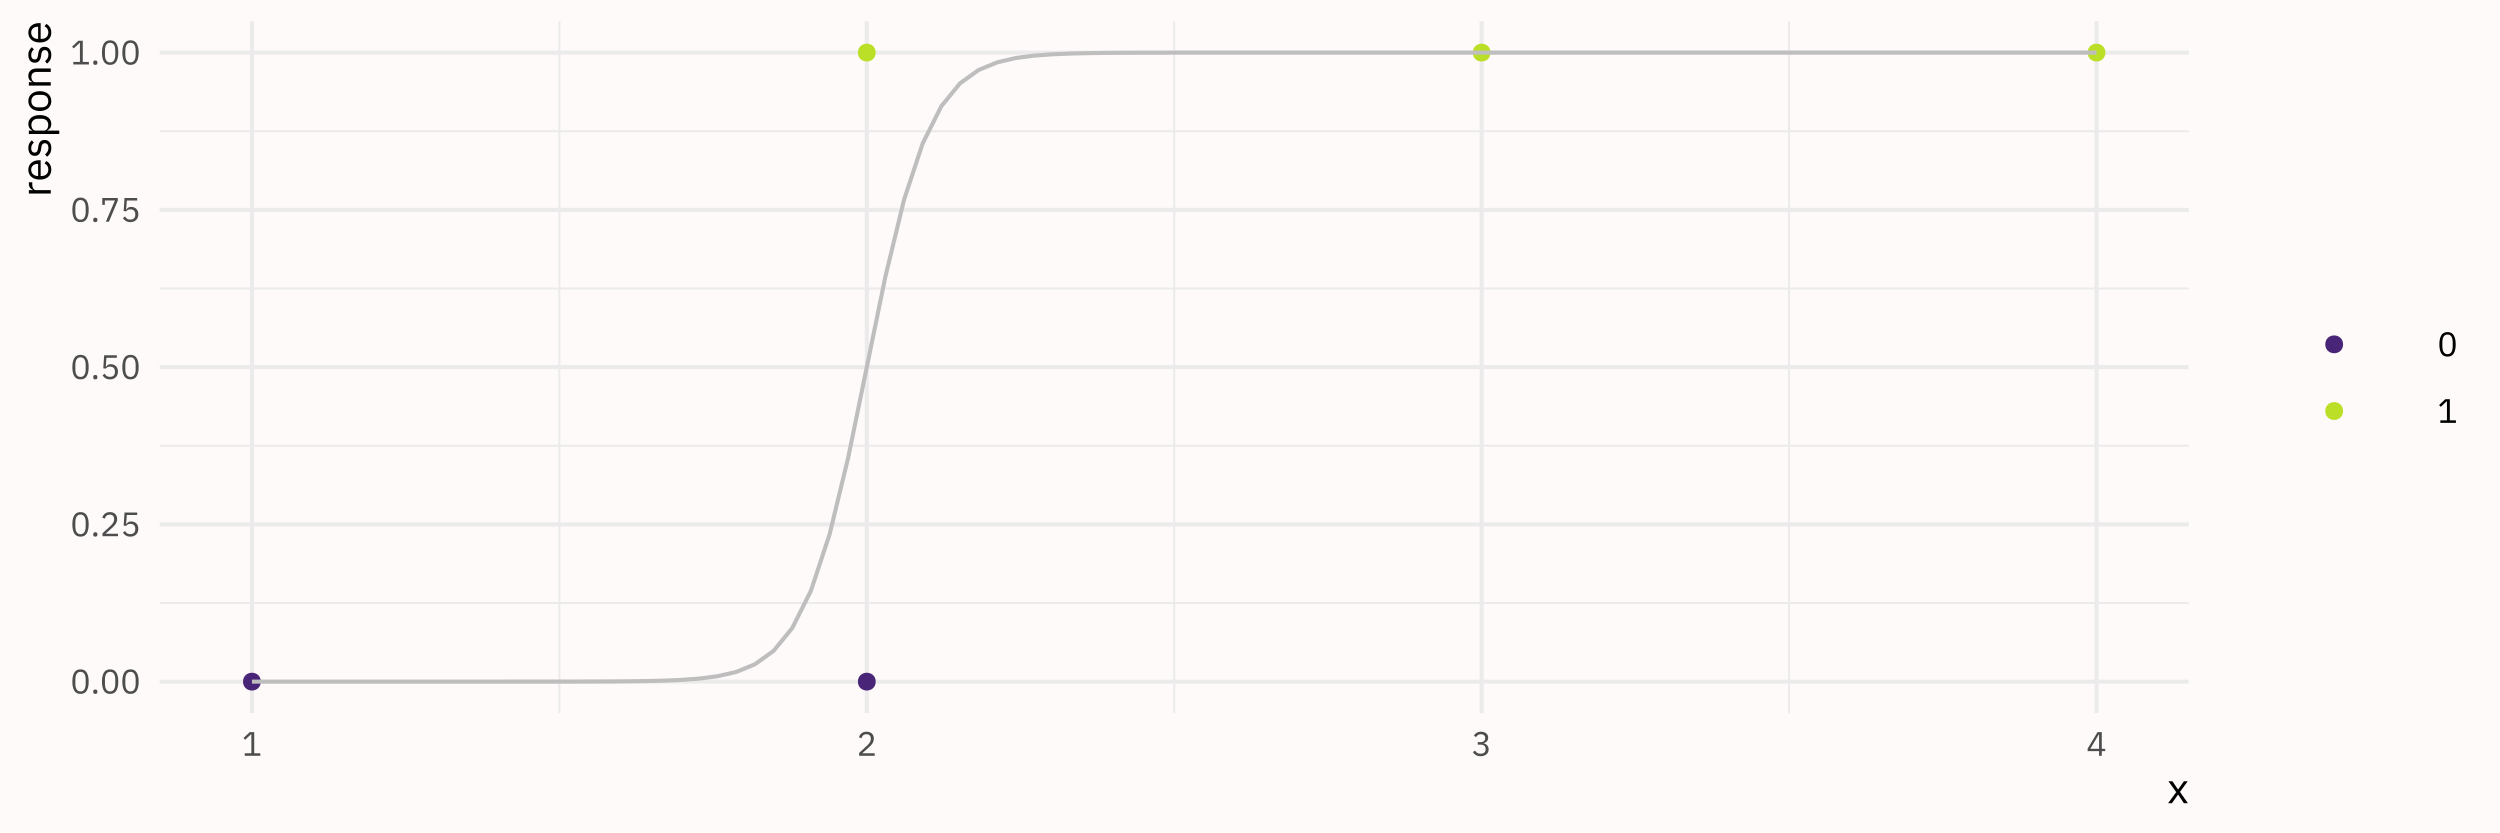 <?xml version="1.0" encoding="UTF-8"?>
<svg xmlns="http://www.w3.org/2000/svg" xmlns:xlink="http://www.w3.org/1999/xlink" width="648pt" height="216pt" viewBox="0 0 648 216" version="1.1">
<defs>
<clipPath id="clip1">
  <path d="M 41.395 5.48 L 567.324 5.48 L 567.324 184.832 L 41.395 184.832 Z M 41.395 5.48 "/>
</clipPath>
<clipPath id="clip2">
  <path d="M 41.395 156 L 567.324 156 L 567.324 157 L 41.395 157 Z M 41.395 156 "/>
</clipPath>
<clipPath id="clip3">
  <path d="M 41.395 115 L 567.324 115 L 567.324 116 L 41.395 116 Z M 41.395 115 "/>
</clipPath>
<clipPath id="clip4">
  <path d="M 41.395 74 L 567.324 74 L 567.324 76 L 41.395 76 Z M 41.395 74 "/>
</clipPath>
<clipPath id="clip5">
  <path d="M 41.395 33 L 567.324 33 L 567.324 35 L 41.395 35 Z M 41.395 33 "/>
</clipPath>
<clipPath id="clip6">
  <path d="M 144 5.48 L 146 5.48 L 146 184.832 L 144 184.832 Z M 144 5.48 "/>
</clipPath>
<clipPath id="clip7">
  <path d="M 304 5.48 L 305 5.48 L 305 184.832 L 304 184.832 Z M 304 5.48 "/>
</clipPath>
<clipPath id="clip8">
  <path d="M 463 5.48 L 464 5.48 L 464 184.832 L 463 184.832 Z M 463 5.48 "/>
</clipPath>
<clipPath id="clip9">
  <path d="M 41.395 176 L 567.324 176 L 567.324 178 L 41.395 178 Z M 41.395 176 "/>
</clipPath>
<clipPath id="clip10">
  <path d="M 41.395 135 L 567.324 135 L 567.324 137 L 41.395 137 Z M 41.395 135 "/>
</clipPath>
<clipPath id="clip11">
  <path d="M 41.395 94 L 567.324 94 L 567.324 96 L 41.395 96 Z M 41.395 94 "/>
</clipPath>
<clipPath id="clip12">
  <path d="M 41.395 53 L 567.324 53 L 567.324 55 L 41.395 55 Z M 41.395 53 "/>
</clipPath>
<clipPath id="clip13">
  <path d="M 41.395 13 L 567.324 13 L 567.324 15 L 41.395 15 Z M 41.395 13 "/>
</clipPath>
<clipPath id="clip14">
  <path d="M 64 5.48 L 66 5.48 L 66 184.832 L 64 184.832 Z M 64 5.48 "/>
</clipPath>
<clipPath id="clip15">
  <path d="M 224 5.48 L 226 5.48 L 226 184.832 L 224 184.832 Z M 224 5.48 "/>
</clipPath>
<clipPath id="clip16">
  <path d="M 383 5.48 L 385 5.48 L 385 184.832 L 383 184.832 Z M 383 5.48 "/>
</clipPath>
<clipPath id="clip17">
  <path d="M 542 5.48 L 544 5.48 L 544 184.832 L 542 184.832 Z M 542 5.48 "/>
</clipPath>
</defs>
<g id="surface19">
<rect x="0" y="0" width="648" height="216" style="fill:rgb(100%,100%,100%);fill-opacity:1;stroke:none;"/>
<rect x="0" y="0" width="648" height="216" style="fill:rgb(100%,98.039%,98.039%);fill-opacity:1;stroke:none;"/>
<g clip-path="url(#clip1)" clip-rule="nonzero">
<path style=" stroke:none;fill-rule:nonzero;fill:rgb(100%,98.039%,98.039%);fill-opacity:1;" d="M 41.395 184.832 L 567.324 184.832 L 567.324 5.48 L 41.395 5.48 Z M 41.395 184.832 "/>
</g>
<g clip-path="url(#clip2)" clip-rule="nonzero">
<path style="fill:none;stroke-width:0.533;stroke-linecap:butt;stroke-linejoin:round;stroke:rgb(92.157%,92.157%,92.157%);stroke-opacity:1;stroke-miterlimit:10;" d="M 41.395 156.297 L 567.324 156.297 "/>
</g>
<g clip-path="url(#clip3)" clip-rule="nonzero">
<path style="fill:none;stroke-width:0.533;stroke-linecap:butt;stroke-linejoin:round;stroke:rgb(92.157%,92.157%,92.157%);stroke-opacity:1;stroke-miterlimit:10;" d="M 41.395 115.535 L 567.324 115.535 "/>
</g>
<g clip-path="url(#clip4)" clip-rule="nonzero">
<path style="fill:none;stroke-width:0.533;stroke-linecap:butt;stroke-linejoin:round;stroke:rgb(92.157%,92.157%,92.157%);stroke-opacity:1;stroke-miterlimit:10;" d="M 41.395 74.773 L 567.324 74.773 "/>
</g>
<g clip-path="url(#clip5)" clip-rule="nonzero">
<path style="fill:none;stroke-width:0.533;stroke-linecap:butt;stroke-linejoin:round;stroke:rgb(92.157%,92.157%,92.157%);stroke-opacity:1;stroke-miterlimit:10;" d="M 41.395 34.012 L 567.324 34.012 "/>
</g>
<g clip-path="url(#clip6)" clip-rule="nonzero">
<path style="fill:none;stroke-width:0.533;stroke-linecap:butt;stroke-linejoin:round;stroke:rgb(92.157%,92.157%,92.157%);stroke-opacity:1;stroke-miterlimit:10;" d="M 144.988 184.832 L 144.988 5.48 "/>
</g>
<g clip-path="url(#clip7)" clip-rule="nonzero">
<path style="fill:none;stroke-width:0.533;stroke-linecap:butt;stroke-linejoin:round;stroke:rgb(92.157%,92.157%,92.157%);stroke-opacity:1;stroke-miterlimit:10;" d="M 304.359 184.832 L 304.359 5.48 "/>
</g>
<g clip-path="url(#clip8)" clip-rule="nonzero">
<path style="fill:none;stroke-width:0.533;stroke-linecap:butt;stroke-linejoin:round;stroke:rgb(92.157%,92.157%,92.157%);stroke-opacity:1;stroke-miterlimit:10;" d="M 463.73 184.832 L 463.73 5.48 "/>
</g>
<g clip-path="url(#clip9)" clip-rule="nonzero">
<path style="fill:none;stroke-width:1.067;stroke-linecap:butt;stroke-linejoin:round;stroke:rgb(92.157%,92.157%,92.157%);stroke-opacity:1;stroke-miterlimit:10;" d="M 41.395 176.68 L 567.324 176.68 "/>
</g>
<g clip-path="url(#clip10)" clip-rule="nonzero">
<path style="fill:none;stroke-width:1.067;stroke-linecap:butt;stroke-linejoin:round;stroke:rgb(92.157%,92.157%,92.157%);stroke-opacity:1;stroke-miterlimit:10;" d="M 41.395 135.918 L 567.324 135.918 "/>
</g>
<g clip-path="url(#clip11)" clip-rule="nonzero">
<path style="fill:none;stroke-width:1.067;stroke-linecap:butt;stroke-linejoin:round;stroke:rgb(92.157%,92.157%,92.157%);stroke-opacity:1;stroke-miterlimit:10;" d="M 41.395 95.156 L 567.324 95.156 "/>
</g>
<g clip-path="url(#clip12)" clip-rule="nonzero">
<path style="fill:none;stroke-width:1.067;stroke-linecap:butt;stroke-linejoin:round;stroke:rgb(92.157%,92.157%,92.157%);stroke-opacity:1;stroke-miterlimit:10;" d="M 41.395 54.395 L 567.324 54.395 "/>
</g>
<g clip-path="url(#clip13)" clip-rule="nonzero">
<path style="fill:none;stroke-width:1.067;stroke-linecap:butt;stroke-linejoin:round;stroke:rgb(92.157%,92.157%,92.157%);stroke-opacity:1;stroke-miterlimit:10;" d="M 41.395 13.633 L 567.324 13.633 "/>
</g>
<g clip-path="url(#clip14)" clip-rule="nonzero">
<path style="fill:none;stroke-width:1.067;stroke-linecap:butt;stroke-linejoin:round;stroke:rgb(92.157%,92.157%,92.157%);stroke-opacity:1;stroke-miterlimit:10;" d="M 65.301 184.832 L 65.301 5.48 "/>
</g>
<g clip-path="url(#clip15)" clip-rule="nonzero">
<path style="fill:none;stroke-width:1.067;stroke-linecap:butt;stroke-linejoin:round;stroke:rgb(92.157%,92.157%,92.157%);stroke-opacity:1;stroke-miterlimit:10;" d="M 224.672 184.832 L 224.672 5.48 "/>
</g>
<g clip-path="url(#clip16)" clip-rule="nonzero">
<path style="fill:none;stroke-width:1.067;stroke-linecap:butt;stroke-linejoin:round;stroke:rgb(92.157%,92.157%,92.157%);stroke-opacity:1;stroke-miterlimit:10;" d="M 384.047 184.832 L 384.047 5.48 "/>
</g>
<g clip-path="url(#clip17)" clip-rule="nonzero">
<path style="fill:none;stroke-width:1.067;stroke-linecap:butt;stroke-linejoin:round;stroke:rgb(92.157%,92.157%,92.157%);stroke-opacity:1;stroke-miterlimit:10;" d="M 543.418 184.832 L 543.418 5.48 "/>
</g>
<path style="fill-rule:nonzero;fill:rgb(28.235%,14.51%,46.275%);fill-opacity:1;stroke-width:0.709;stroke-linecap:round;stroke-linejoin:round;stroke:rgb(28.235%,14.51%,46.275%);stroke-opacity:1;stroke-miterlimit:10;" d="M 67.254 176.68 C 67.254 179.285 63.344 179.285 63.344 176.68 C 63.344 174.074 67.254 174.074 67.254 176.68 "/>
<path style="fill-rule:nonzero;fill:rgb(28.235%,14.51%,46.275%);fill-opacity:1;stroke-width:0.709;stroke-linecap:round;stroke-linejoin:round;stroke:rgb(28.235%,14.51%,46.275%);stroke-opacity:1;stroke-miterlimit:10;" d="M 226.629 176.68 C 226.629 179.285 222.719 179.285 222.719 176.68 C 222.719 174.074 226.629 174.074 226.629 176.68 "/>
<path style="fill-rule:nonzero;fill:rgb(73.333%,87.451%,15.294%);fill-opacity:1;stroke-width:0.709;stroke-linecap:round;stroke-linejoin:round;stroke:rgb(73.333%,87.451%,15.294%);stroke-opacity:1;stroke-miterlimit:10;" d="M 386 13.633 C 386 16.238 382.09 16.238 382.09 13.633 C 382.09 11.027 386 11.027 386 13.633 "/>
<path style="fill-rule:nonzero;fill:rgb(73.333%,87.451%,15.294%);fill-opacity:1;stroke-width:0.709;stroke-linecap:round;stroke-linejoin:round;stroke:rgb(73.333%,87.451%,15.294%);stroke-opacity:1;stroke-miterlimit:10;" d="M 545.371 13.633 C 545.371 16.238 541.465 16.238 541.465 13.633 C 541.465 11.027 545.371 11.027 545.371 13.633 "/>
<path style="fill-rule:nonzero;fill:rgb(73.333%,87.451%,15.294%);fill-opacity:1;stroke-width:0.709;stroke-linecap:round;stroke-linejoin:round;stroke:rgb(73.333%,87.451%,15.294%);stroke-opacity:1;stroke-miterlimit:10;" d="M 226.629 13.633 C 226.629 16.238 222.719 16.238 222.719 13.633 C 222.719 11.027 226.629 11.027 226.629 13.633 "/>
<path style="fill:none;stroke-width:1.067;stroke-linecap:butt;stroke-linejoin:round;stroke:rgb(74.51%,74.51%,74.51%);stroke-opacity:1;stroke-miterlimit:10;" d="M 65.301 176.68 L 128.082 176.68 L 132.914 176.676 L 137.742 176.676 L 142.57 176.672 L 147.402 176.668 L 152.23 176.656 L 157.059 176.641 L 161.891 176.605 L 166.719 176.547 L 171.547 176.441 L 176.379 176.246 L 181.207 175.898 L 186.035 175.273 L 190.867 174.156 L 195.695 172.168 L 200.523 168.695 L 205.355 162.781 L 210.184 153.148 L 215.016 138.547 L 219.844 118.652 L 224.672 95.156 L 229.504 71.656 L 234.332 51.766 L 239.16 37.164 L 243.992 27.531 L 248.82 21.617 L 253.648 18.141 L 258.48 16.156 L 263.309 15.035 L 268.137 14.41 L 272.969 14.062 L 277.797 13.871 L 282.625 13.762 L 287.457 13.703 L 292.285 13.672 L 297.113 13.652 L 301.945 13.645 L 306.773 13.637 L 311.602 13.637 L 316.434 13.633 L 543.418 13.633 "/>
<path style=" stroke:none;fill-rule:nonzero;fill:rgb(30.196%,30.196%,30.196%);fill-opacity:1;" d="M 20.871 179.855 L 20.656 179.848 L 20.453 179.824 L 20.262 179.781 L 20.082 179.723 L 19.918 179.648 L 19.762 179.555 L 19.617 179.445 L 19.488 179.32 L 19.367 179.18 L 19.258 179.02 L 19.164 178.848 L 19.078 178.66 L 19.004 178.457 L 18.938 178.242 L 18.883 178.016 L 18.836 177.777 L 18.801 177.523 L 18.777 177.254 L 18.762 176.973 L 18.758 176.68 L 18.762 176.383 L 18.777 176.105 L 18.801 175.836 L 18.836 175.582 L 18.883 175.34 L 18.938 175.113 L 19.004 174.898 L 19.078 174.699 L 19.164 174.512 L 19.258 174.34 L 19.367 174.18 L 19.488 174.039 L 19.617 173.91 L 19.762 173.805 L 19.918 173.711 L 20.082 173.637 L 20.262 173.578 L 20.453 173.535 L 20.656 173.512 L 20.871 173.504 L 21.082 173.512 L 21.285 173.535 L 21.477 173.578 L 21.652 173.637 L 21.82 173.711 L 21.973 173.805 L 22.117 173.91 L 22.246 174.039 L 22.363 174.18 L 22.473 174.34 L 22.566 174.512 L 22.656 174.699 L 22.73 174.898 L 22.797 175.113 L 22.855 175.34 L 22.898 175.582 L 22.934 175.836 L 22.961 176.105 L 22.977 176.383 L 22.98 176.68 L 22.977 176.973 L 22.961 177.254 L 22.934 177.523 L 22.898 177.777 L 22.855 178.016 L 22.797 178.242 L 22.73 178.457 L 22.656 178.66 L 22.566 178.848 L 22.473 179.02 L 22.363 179.18 L 22.246 179.32 L 22.117 179.445 L 21.973 179.555 L 21.82 179.648 L 21.652 179.723 L 21.477 179.781 L 21.285 179.824 L 21.082 179.848 Z M 20.871 179.215 L 20.941 179.211 L 21.008 179.207 L 21.074 179.199 L 21.141 179.188 L 21.203 179.176 L 21.266 179.16 L 21.324 179.141 L 21.434 179.094 L 21.535 179.031 L 21.582 179 L 21.629 178.965 L 21.676 178.926 L 21.715 178.883 L 21.758 178.84 L 21.797 178.793 L 21.832 178.746 L 21.867 178.695 L 21.93 178.586 L 21.984 178.469 L 22.012 178.406 L 22.035 178.344 L 22.059 178.277 L 22.098 178.145 L 22.113 178.07 L 22.129 178 L 22.145 177.926 L 22.18 177.691 L 22.195 177.527 L 22.207 177.27 L 22.207 176.09 L 22.203 176 L 22.199 175.914 L 22.195 175.832 L 22.18 175.668 L 22.168 175.586 L 22.156 175.512 L 22.145 175.434 L 22.113 175.285 L 22.098 175.215 L 22.078 175.145 L 22.059 175.078 L 22.035 175.012 L 22.012 174.949 L 21.984 174.891 L 21.957 174.828 L 21.93 174.773 L 21.898 174.715 L 21.867 174.664 L 21.797 174.562 L 21.758 174.52 L 21.715 174.473 L 21.676 174.434 L 21.629 174.395 L 21.535 174.324 L 21.484 174.293 L 21.434 174.266 L 21.324 174.219 L 21.266 174.199 L 21.141 174.168 L 21.074 174.156 L 21.008 174.152 L 20.941 174.145 L 20.797 174.145 L 20.73 174.152 L 20.664 174.156 L 20.598 174.168 L 20.473 174.199 L 20.414 174.219 L 20.305 174.266 L 20.254 174.293 L 20.203 174.324 L 20.109 174.395 L 20.023 174.473 L 19.98 174.52 L 19.941 174.562 L 19.871 174.664 L 19.84 174.715 L 19.809 174.773 L 19.75 174.891 L 19.727 174.949 L 19.699 175.012 L 19.68 175.078 L 19.656 175.145 L 19.617 175.285 L 19.602 175.359 L 19.59 175.434 L 19.578 175.512 L 19.566 175.586 L 19.543 175.832 L 19.539 175.914 L 19.535 176 L 19.531 176.09 L 19.531 177.27 L 19.543 177.527 L 19.559 177.691 L 19.566 177.77 L 19.59 177.926 L 19.602 178 L 19.617 178.07 L 19.637 178.145 L 19.656 178.211 L 19.68 178.277 L 19.699 178.344 L 19.727 178.406 L 19.75 178.469 L 19.781 178.527 L 19.809 178.586 L 19.871 178.695 L 19.906 178.746 L 19.941 178.793 L 19.98 178.84 L 20.066 178.926 L 20.109 178.965 L 20.156 179 L 20.203 179.031 L 20.305 179.094 L 20.414 179.141 L 20.473 179.16 L 20.535 179.176 L 20.598 179.188 L 20.664 179.199 L 20.73 179.207 L 20.797 179.211 Z M 20.871 179.215 "/>
<path style=" stroke:none;fill-rule:nonzero;fill:rgb(30.196%,30.196%,30.196%);fill-opacity:1;" d="M 24.707 179.855 L 24.652 179.855 L 24.598 179.852 L 24.551 179.844 L 24.504 179.832 L 24.461 179.82 L 24.422 179.805 L 24.352 179.766 L 24.32 179.742 L 24.293 179.715 L 24.27 179.688 L 24.246 179.656 L 24.23 179.621 L 24.215 179.59 L 24.199 179.551 L 24.188 179.516 L 24.18 179.477 L 24.172 179.391 L 24.168 179.344 L 24.168 179.23 L 24.18 179.102 L 24.188 179.062 L 24.199 179.023 L 24.23 178.953 L 24.246 178.922 L 24.27 178.891 L 24.293 178.863 L 24.32 178.836 L 24.352 178.812 L 24.387 178.789 L 24.422 178.77 L 24.461 178.754 L 24.504 178.742 L 24.598 178.727 L 24.707 178.719 L 24.762 178.723 L 24.812 178.727 L 24.906 178.742 L 24.949 178.754 L 24.988 178.77 L 25.023 178.789 L 25.086 178.836 L 25.109 178.863 L 25.137 178.891 L 25.16 178.922 L 25.18 178.953 L 25.211 179.023 L 25.223 179.062 L 25.23 179.102 L 25.238 179.145 L 25.242 179.188 L 25.242 179.391 L 25.238 179.434 L 25.23 179.477 L 25.223 179.516 L 25.211 179.551 L 25.195 179.59 L 25.18 179.621 L 25.16 179.656 L 25.137 179.688 L 25.109 179.715 L 25.086 179.742 L 25.055 179.766 L 25.023 179.785 L 24.988 179.805 L 24.949 179.82 L 24.906 179.832 L 24.859 179.844 L 24.812 179.852 L 24.762 179.855 Z M 24.707 179.855 "/>
<path style=" stroke:none;fill-rule:nonzero;fill:rgb(30.196%,30.196%,30.196%);fill-opacity:1;" d="M 28.543 179.855 L 28.328 179.848 L 28.125 179.824 L 27.938 179.781 L 27.758 179.723 L 27.59 179.648 L 27.434 179.555 L 27.293 179.445 L 27.16 179.32 L 27.039 179.18 L 26.934 179.02 L 26.836 178.848 L 26.75 178.66 L 26.676 178.457 L 26.613 178.242 L 26.555 178.016 L 26.512 177.777 L 26.477 177.523 L 26.449 177.254 L 26.438 176.973 L 26.43 176.68 L 26.438 176.383 L 26.449 176.105 L 26.477 175.836 L 26.512 175.582 L 26.555 175.34 L 26.613 175.113 L 26.676 174.898 L 26.75 174.699 L 26.836 174.512 L 26.934 174.34 L 27.039 174.18 L 27.16 174.039 L 27.293 173.91 L 27.434 173.805 L 27.59 173.711 L 27.758 173.637 L 27.938 173.578 L 28.125 173.535 L 28.328 173.512 L 28.543 173.504 L 28.758 173.512 L 28.957 173.535 L 29.148 173.578 L 29.328 173.637 L 29.492 173.711 L 29.648 173.805 L 29.789 173.91 L 29.918 174.039 L 30.039 174.18 L 30.145 174.34 L 30.242 174.512 L 30.328 174.699 L 30.406 174.898 L 30.473 175.113 L 30.527 175.34 L 30.574 175.582 L 30.609 175.836 L 30.633 176.105 L 30.648 176.383 L 30.656 176.68 L 30.648 176.973 L 30.633 177.254 L 30.609 177.523 L 30.574 177.777 L 30.527 178.016 L 30.473 178.242 L 30.406 178.457 L 30.328 178.66 L 30.242 178.848 L 30.145 179.02 L 30.039 179.18 L 29.918 179.32 L 29.789 179.445 L 29.648 179.555 L 29.492 179.648 L 29.328 179.723 L 29.148 179.781 L 28.957 179.824 L 28.758 179.848 Z M 28.543 179.215 L 28.684 179.207 L 28.75 179.199 L 28.816 179.188 L 28.879 179.176 L 28.938 179.16 L 28.996 179.141 L 29.105 179.094 L 29.16 179.062 L 29.207 179.031 L 29.258 179 L 29.305 178.965 L 29.348 178.926 L 29.391 178.883 L 29.43 178.84 L 29.469 178.793 L 29.504 178.746 L 29.539 178.695 L 29.574 178.641 L 29.602 178.586 L 29.633 178.527 L 29.66 178.469 L 29.707 178.344 L 29.73 178.277 L 29.77 178.145 L 29.785 178.07 L 29.801 178 L 29.816 177.926 L 29.852 177.691 L 29.867 177.527 L 29.875 177.441 L 29.879 177.355 L 29.879 176 L 29.875 175.914 L 29.852 175.668 L 29.84 175.586 L 29.828 175.512 L 29.816 175.434 L 29.785 175.285 L 29.77 175.215 L 29.75 175.145 L 29.73 175.078 L 29.707 175.012 L 29.684 174.949 L 29.66 174.891 L 29.633 174.828 L 29.602 174.773 L 29.574 174.715 L 29.469 174.562 L 29.43 174.52 L 29.391 174.473 L 29.305 174.395 L 29.258 174.359 L 29.207 174.324 L 29.16 174.293 L 29.105 174.266 L 28.996 174.219 L 28.938 174.199 L 28.879 174.184 L 28.816 174.168 L 28.75 174.156 L 28.684 174.152 L 28.613 174.145 L 28.473 174.145 L 28.402 174.152 L 28.336 174.156 L 28.27 174.168 L 28.207 174.184 L 28.148 174.199 L 28.09 174.219 L 28.031 174.242 L 27.98 174.266 L 27.926 174.293 L 27.875 174.324 L 27.781 174.395 L 27.695 174.473 L 27.656 174.52 L 27.617 174.562 L 27.512 174.715 L 27.48 174.773 L 27.453 174.828 L 27.426 174.891 L 27.398 174.949 L 27.375 175.012 L 27.352 175.078 L 27.332 175.145 L 27.309 175.215 L 27.293 175.285 L 27.262 175.434 L 27.25 175.512 L 27.238 175.586 L 27.215 175.832 L 27.211 175.914 L 27.207 176 L 27.207 177.355 L 27.215 177.527 L 27.23 177.691 L 27.238 177.77 L 27.262 177.926 L 27.277 178 L 27.293 178.07 L 27.309 178.145 L 27.332 178.211 L 27.352 178.277 L 27.375 178.344 L 27.398 178.406 L 27.426 178.469 L 27.48 178.586 L 27.512 178.641 L 27.547 178.695 L 27.582 178.746 L 27.617 178.793 L 27.656 178.84 L 27.695 178.883 L 27.738 178.926 L 27.781 178.965 L 27.828 179 L 27.875 179.031 L 27.926 179.062 L 27.98 179.094 L 28.031 179.117 L 28.09 179.141 L 28.148 179.16 L 28.207 179.176 L 28.27 179.188 L 28.336 179.199 L 28.402 179.207 Z M 28.543 179.215 "/>
<path style=" stroke:none;fill-rule:nonzero;fill:rgb(30.196%,30.196%,30.196%);fill-opacity:1;" d="M 33.824 179.855 L 33.609 179.848 L 33.406 179.824 L 33.215 179.781 L 33.039 179.723 L 32.871 179.648 L 32.715 179.555 L 32.57 179.445 L 32.441 179.32 L 32.32 179.18 L 32.211 179.02 L 32.117 178.848 L 32.031 178.66 L 31.957 178.457 L 31.891 178.242 L 31.836 178.016 L 31.793 177.777 L 31.758 177.523 L 31.73 177.254 L 31.715 176.973 L 31.711 176.68 L 31.715 176.383 L 31.73 176.105 L 31.758 175.836 L 31.793 175.582 L 31.836 175.34 L 31.891 175.113 L 31.957 174.898 L 32.031 174.699 L 32.117 174.512 L 32.211 174.34 L 32.32 174.18 L 32.441 174.039 L 32.57 173.91 L 32.715 173.805 L 32.871 173.711 L 33.039 173.637 L 33.215 173.578 L 33.406 173.535 L 33.609 173.512 L 33.824 173.504 L 34.035 173.512 L 34.238 173.535 L 34.43 173.578 L 34.605 173.637 L 34.773 173.711 L 34.926 173.805 L 35.07 173.91 L 35.199 174.039 L 35.316 174.18 L 35.426 174.34 L 35.52 174.512 L 35.609 174.699 L 35.684 174.898 L 35.75 175.113 L 35.809 175.34 L 35.852 175.582 L 35.891 175.836 L 35.914 176.105 L 35.93 176.383 L 35.934 176.68 L 35.93 176.973 L 35.914 177.254 L 35.891 177.523 L 35.852 177.777 L 35.809 178.016 L 35.75 178.242 L 35.684 178.457 L 35.609 178.66 L 35.52 178.848 L 35.426 179.02 L 35.316 179.18 L 35.199 179.32 L 35.07 179.445 L 34.926 179.555 L 34.773 179.648 L 34.605 179.723 L 34.43 179.781 L 34.238 179.824 L 34.035 179.848 Z M 33.824 179.215 L 33.895 179.211 L 33.961 179.207 L 34.031 179.199 L 34.156 179.176 L 34.219 179.16 L 34.277 179.141 L 34.387 179.094 L 34.488 179.031 L 34.535 179 L 34.582 178.965 L 34.629 178.926 L 34.668 178.883 L 34.711 178.84 L 34.75 178.793 L 34.785 178.746 L 34.82 178.695 L 34.883 178.586 L 34.914 178.527 L 34.941 178.469 L 34.988 178.344 L 35.012 178.277 L 35.051 178.145 L 35.066 178.07 L 35.082 178 L 35.098 177.926 L 35.133 177.691 L 35.148 177.527 L 35.16 177.27 L 35.16 176.09 L 35.156 176 L 35.152 175.914 L 35.148 175.832 L 35.133 175.668 L 35.121 175.586 L 35.109 175.512 L 35.098 175.434 L 35.066 175.285 L 35.051 175.215 L 35.031 175.145 L 35.012 175.078 L 34.988 175.012 L 34.965 174.949 L 34.941 174.891 L 34.914 174.828 L 34.883 174.773 L 34.852 174.715 L 34.82 174.664 L 34.75 174.562 L 34.711 174.52 L 34.668 174.473 L 34.629 174.434 L 34.582 174.395 L 34.488 174.324 L 34.438 174.293 L 34.387 174.266 L 34.277 174.219 L 34.219 174.199 L 34.094 174.168 L 34.031 174.156 L 33.961 174.152 L 33.895 174.145 L 33.75 174.145 L 33.684 174.152 L 33.617 174.156 L 33.551 174.168 L 33.488 174.184 L 33.43 174.199 L 33.371 174.219 L 33.312 174.242 L 33.258 174.266 L 33.207 174.293 L 33.156 174.324 L 33.062 174.395 L 32.977 174.473 L 32.934 174.52 L 32.898 174.562 L 32.859 174.613 L 32.824 174.664 L 32.793 174.715 L 32.762 174.773 L 32.734 174.828 L 32.707 174.891 L 32.68 174.949 L 32.656 175.012 L 32.609 175.145 L 32.57 175.285 L 32.555 175.359 L 32.543 175.434 L 32.531 175.512 L 32.52 175.586 L 32.496 175.832 L 32.492 175.914 L 32.488 176 L 32.484 176.09 L 32.484 177.27 L 32.496 177.527 L 32.512 177.691 L 32.52 177.77 L 32.543 177.926 L 32.555 178 L 32.57 178.07 L 32.59 178.145 L 32.609 178.211 L 32.656 178.344 L 32.68 178.406 L 32.707 178.469 L 32.762 178.586 L 32.824 178.695 L 32.859 178.746 L 32.898 178.793 L 32.934 178.84 L 33.02 178.926 L 33.062 178.965 L 33.109 179 L 33.156 179.031 L 33.258 179.094 L 33.312 179.117 L 33.371 179.141 L 33.43 179.16 L 33.488 179.176 L 33.551 179.188 L 33.617 179.199 L 33.684 179.207 L 33.75 179.211 Z M 33.824 179.215 "/>
<path style=" stroke:none;fill-rule:nonzero;fill:rgb(30.196%,30.196%,30.196%);fill-opacity:1;" d="M 20.871 139.094 L 20.656 139.086 L 20.453 139.059 L 20.262 139.02 L 20.082 138.961 L 19.918 138.887 L 19.762 138.793 L 19.617 138.684 L 19.488 138.559 L 19.367 138.418 L 19.258 138.258 L 19.164 138.086 L 19.078 137.898 L 19.004 137.695 L 18.938 137.48 L 18.883 137.254 L 18.836 137.016 L 18.801 136.762 L 18.777 136.492 L 18.762 136.211 L 18.758 135.918 L 18.762 135.621 L 18.777 135.344 L 18.801 135.074 L 18.836 134.82 L 18.883 134.578 L 18.938 134.352 L 19.004 134.137 L 19.078 133.938 L 19.164 133.75 L 19.258 133.578 L 19.367 133.418 L 19.488 133.277 L 19.617 133.148 L 19.762 133.043 L 19.918 132.949 L 20.082 132.875 L 20.262 132.816 L 20.453 132.773 L 20.656 132.75 L 20.871 132.742 L 21.082 132.75 L 21.285 132.773 L 21.477 132.816 L 21.652 132.875 L 21.82 132.949 L 21.973 133.043 L 22.117 133.148 L 22.246 133.277 L 22.363 133.418 L 22.473 133.578 L 22.566 133.75 L 22.656 133.938 L 22.73 134.137 L 22.797 134.352 L 22.855 134.578 L 22.898 134.82 L 22.934 135.074 L 22.961 135.344 L 22.977 135.621 L 22.98 135.918 L 22.977 136.211 L 22.961 136.492 L 22.934 136.762 L 22.898 137.016 L 22.855 137.254 L 22.797 137.48 L 22.73 137.695 L 22.656 137.898 L 22.566 138.086 L 22.473 138.258 L 22.363 138.418 L 22.246 138.559 L 22.117 138.684 L 21.973 138.793 L 21.82 138.887 L 21.652 138.961 L 21.477 139.02 L 21.285 139.059 L 21.082 139.086 Z M 20.871 138.453 L 20.941 138.449 L 21.008 138.445 L 21.074 138.438 L 21.141 138.426 L 21.203 138.414 L 21.266 138.398 L 21.324 138.379 L 21.434 138.332 L 21.535 138.27 L 21.582 138.238 L 21.629 138.199 L 21.676 138.164 L 21.715 138.121 L 21.758 138.078 L 21.797 138.031 L 21.832 137.984 L 21.867 137.934 L 21.93 137.824 L 21.984 137.707 L 22.012 137.645 L 22.035 137.582 L 22.059 137.516 L 22.098 137.383 L 22.113 137.309 L 22.129 137.238 L 22.145 137.164 L 22.18 136.93 L 22.195 136.766 L 22.207 136.508 L 22.207 135.328 L 22.203 135.238 L 22.199 135.152 L 22.195 135.07 L 22.18 134.906 L 22.168 134.824 L 22.156 134.75 L 22.145 134.672 L 22.113 134.523 L 22.098 134.453 L 22.078 134.383 L 22.059 134.316 L 22.035 134.25 L 22.012 134.188 L 21.984 134.129 L 21.957 134.066 L 21.93 134.012 L 21.898 133.953 L 21.867 133.902 L 21.797 133.801 L 21.758 133.758 L 21.715 133.711 L 21.676 133.672 L 21.629 133.633 L 21.535 133.562 L 21.484 133.531 L 21.434 133.504 L 21.379 133.477 L 21.324 133.457 L 21.266 133.438 L 21.141 133.406 L 21.074 133.395 L 21.008 133.391 L 20.941 133.383 L 20.797 133.383 L 20.73 133.391 L 20.664 133.395 L 20.598 133.406 L 20.473 133.438 L 20.414 133.457 L 20.359 133.477 L 20.305 133.504 L 20.254 133.531 L 20.203 133.562 L 20.109 133.633 L 20.023 133.711 L 19.98 133.758 L 19.941 133.801 L 19.871 133.902 L 19.84 133.953 L 19.809 134.012 L 19.75 134.129 L 19.727 134.188 L 19.699 134.25 L 19.68 134.316 L 19.656 134.383 L 19.617 134.523 L 19.602 134.598 L 19.59 134.672 L 19.578 134.75 L 19.566 134.824 L 19.543 135.07 L 19.539 135.152 L 19.535 135.238 L 19.531 135.328 L 19.531 136.508 L 19.543 136.766 L 19.559 136.93 L 19.566 137.008 L 19.59 137.164 L 19.602 137.238 L 19.617 137.309 L 19.637 137.383 L 19.656 137.449 L 19.68 137.516 L 19.699 137.582 L 19.727 137.645 L 19.75 137.707 L 19.781 137.766 L 19.809 137.824 L 19.871 137.934 L 19.906 137.984 L 19.941 138.031 L 19.98 138.078 L 20.066 138.164 L 20.109 138.199 L 20.156 138.238 L 20.203 138.27 L 20.305 138.332 L 20.414 138.379 L 20.473 138.398 L 20.535 138.414 L 20.598 138.426 L 20.664 138.438 L 20.73 138.445 L 20.797 138.449 Z M 20.871 138.453 "/>
<path style=" stroke:none;fill-rule:nonzero;fill:rgb(30.196%,30.196%,30.196%);fill-opacity:1;" d="M 24.707 139.094 L 24.652 139.094 L 24.598 139.09 L 24.551 139.082 L 24.504 139.07 L 24.461 139.059 L 24.422 139.043 L 24.352 139.004 L 24.32 138.98 L 24.293 138.953 L 24.27 138.926 L 24.246 138.895 L 24.23 138.859 L 24.215 138.828 L 24.199 138.789 L 24.188 138.754 L 24.18 138.715 L 24.172 138.629 L 24.168 138.582 L 24.168 138.469 L 24.18 138.34 L 24.188 138.301 L 24.199 138.262 L 24.23 138.191 L 24.246 138.16 L 24.293 138.098 L 24.32 138.074 L 24.352 138.051 L 24.387 138.027 L 24.422 138.008 L 24.461 137.992 L 24.504 137.98 L 24.598 137.965 L 24.707 137.957 L 24.762 137.961 L 24.812 137.965 L 24.906 137.98 L 24.949 137.992 L 24.988 138.008 L 25.023 138.027 L 25.086 138.074 L 25.109 138.098 L 25.137 138.129 L 25.16 138.16 L 25.18 138.191 L 25.211 138.262 L 25.223 138.301 L 25.23 138.34 L 25.238 138.383 L 25.242 138.426 L 25.242 138.629 L 25.238 138.672 L 25.23 138.715 L 25.223 138.754 L 25.211 138.789 L 25.195 138.828 L 25.18 138.859 L 25.16 138.895 L 25.137 138.926 L 25.109 138.953 L 25.086 138.98 L 25.055 139.004 L 25.023 139.023 L 24.988 139.043 L 24.949 139.059 L 24.906 139.07 L 24.859 139.082 L 24.812 139.09 L 24.762 139.094 Z M 24.707 139.094 "/>
<path style=" stroke:none;fill-rule:nonzero;fill:rgb(30.196%,30.196%,30.196%);fill-opacity:1;" d="M 30.594 138.988 L 26.562 138.988 L 26.562 138.23 L 28.57 136.383 L 28.652 136.305 L 28.816 136.141 L 28.965 135.977 L 29.035 135.891 L 29.105 135.809 L 29.23 135.637 L 29.348 135.457 L 29.395 135.367 L 29.438 135.277 L 29.477 135.188 L 29.508 135.098 L 29.535 135.008 L 29.555 134.918 L 29.57 134.828 L 29.578 134.738 L 29.582 134.648 L 29.582 134.543 L 29.578 134.445 L 29.57 134.348 L 29.555 134.254 L 29.535 134.168 L 29.512 134.082 L 29.48 134 L 29.402 133.852 L 29.352 133.781 L 29.301 133.719 L 29.242 133.656 L 29.176 133.602 L 29.105 133.555 L 29.027 133.516 L 28.945 133.48 L 28.855 133.449 L 28.762 133.43 L 28.664 133.414 L 28.559 133.402 L 28.445 133.398 L 28.391 133.402 L 28.336 133.402 L 28.285 133.406 L 28.23 133.414 L 28.184 133.422 L 28.133 133.43 L 28.086 133.438 L 28.039 133.449 L 27.91 133.496 L 27.871 133.516 L 27.832 133.531 L 27.793 133.555 L 27.754 133.574 L 27.648 133.645 L 27.617 133.672 L 27.582 133.699 L 27.555 133.727 L 27.527 133.758 L 27.496 133.789 L 27.473 133.82 L 27.445 133.855 L 27.418 133.887 L 27.371 133.957 L 27.352 133.996 L 27.328 134.035 L 27.309 134.07 L 27.293 134.109 L 27.273 134.148 L 27.242 134.227 L 27.227 134.27 L 27.211 134.309 L 27.195 134.352 L 27.172 134.438 L 26.512 134.184 L 26.527 134.129 L 26.566 134.02 L 26.59 133.969 L 26.613 133.914 L 26.637 133.863 L 26.664 133.809 L 26.746 133.656 L 26.781 133.602 L 26.812 133.551 L 26.848 133.504 L 26.887 133.453 L 26.922 133.406 L 26.965 133.359 L 27.004 133.316 L 27.09 133.23 L 27.137 133.188 L 27.184 133.148 L 27.234 133.113 L 27.285 133.074 L 27.34 133.039 L 27.395 133.008 L 27.512 132.945 L 27.57 132.918 L 27.633 132.891 L 27.699 132.863 L 27.766 132.84 L 27.836 132.82 L 27.91 132.801 L 27.984 132.785 L 28.062 132.77 L 28.141 132.762 L 28.223 132.75 L 28.305 132.746 L 28.391 132.742 L 28.57 132.742 L 28.656 132.746 L 28.742 132.754 L 28.824 132.762 L 28.906 132.773 L 29.062 132.805 L 29.137 132.824 L 29.211 132.848 L 29.281 132.871 L 29.352 132.898 L 29.484 132.961 L 29.547 132.996 L 29.605 133.031 L 29.664 133.07 L 29.719 133.109 L 29.773 133.152 L 29.824 133.195 L 29.918 133.289 L 30.004 133.391 L 30.082 133.5 L 30.117 133.559 L 30.148 133.617 L 30.18 133.68 L 30.207 133.742 L 30.23 133.805 L 30.258 133.871 L 30.281 133.938 L 30.301 134.008 L 30.332 134.148 L 30.344 134.223 L 30.359 134.371 L 30.363 134.449 L 30.363 134.598 L 30.355 134.738 L 30.348 134.809 L 30.34 134.875 L 30.328 134.941 L 30.312 135.008 L 30.297 135.07 L 30.238 135.258 L 30.219 135.316 L 30.195 135.379 L 30.086 135.613 L 30.055 135.672 L 30.02 135.73 L 29.914 135.895 L 29.875 135.949 L 29.832 136.004 L 29.789 136.055 L 29.746 136.109 L 29.699 136.164 L 29.652 136.215 L 29.605 136.27 L 29.555 136.32 L 29.504 136.375 L 29.453 136.426 L 29.402 136.48 L 29.242 136.641 L 29.188 136.691 L 29.133 136.746 L 29.074 136.797 L 29.02 136.852 L 27.363 138.336 L 30.594 138.336 Z M 30.594 138.988 "/>
<path style=" stroke:none;fill-rule:nonzero;fill:rgb(30.196%,30.196%,30.196%);fill-opacity:1;" d="M 35.566 133.496 L 32.871 133.496 L 32.695 135.84 L 32.758 135.84 L 32.801 135.777 L 32.848 135.719 L 32.941 135.609 L 32.992 135.562 L 33.039 135.512 L 33.094 135.469 L 33.195 135.383 L 33.25 135.344 L 33.309 135.309 L 33.371 135.277 L 33.438 135.25 L 33.508 135.227 L 33.582 135.207 L 33.66 135.191 L 33.746 135.176 L 33.832 135.168 L 33.922 135.164 L 34.016 135.16 L 34.094 135.16 L 34.172 135.164 L 34.25 135.172 L 34.324 135.18 L 34.398 135.195 L 34.469 135.207 L 34.68 135.266 L 34.812 135.32 L 34.879 135.352 L 34.941 135.383 L 35.059 135.453 L 35.117 135.492 L 35.227 135.578 L 35.277 135.621 L 35.375 135.719 L 35.422 135.77 L 35.508 135.879 L 35.547 135.938 L 35.582 135.996 L 35.617 136.059 L 35.68 136.191 L 35.734 136.332 L 35.758 136.406 L 35.777 136.48 L 35.797 136.559 L 35.812 136.637 L 35.836 136.801 L 35.844 136.973 L 35.848 137.062 L 35.844 137.148 L 35.84 137.238 L 35.836 137.324 L 35.824 137.41 L 35.812 137.492 L 35.797 137.574 L 35.777 137.656 L 35.758 137.734 L 35.734 137.812 L 35.707 137.887 L 35.676 137.961 L 35.645 138.031 L 35.609 138.102 L 35.531 138.234 L 35.445 138.359 L 35.344 138.477 L 35.293 138.531 L 35.184 138.633 L 35.121 138.68 L 35.062 138.723 L 34.996 138.766 L 34.863 138.844 L 34.793 138.879 L 34.719 138.914 L 34.641 138.945 L 34.484 139 L 34.406 139.02 L 34.32 139.039 L 34.238 139.055 L 34.148 139.07 L 34.059 139.082 L 33.969 139.09 L 33.875 139.094 L 33.703 139.094 L 33.555 139.086 L 33.414 139.07 L 33.348 139.062 L 33.215 139.039 L 33.152 139.023 L 33.094 139.008 L 33.035 138.988 L 32.98 138.969 L 32.922 138.949 L 32.871 138.926 L 32.816 138.902 L 32.766 138.879 L 32.715 138.852 L 32.574 138.77 L 32.527 138.738 L 32.398 138.645 L 32.359 138.609 L 32.316 138.578 L 32.277 138.543 L 32.168 138.434 L 32.137 138.398 L 32.102 138.359 L 32.07 138.32 L 32.039 138.285 L 31.945 138.168 L 31.918 138.129 L 31.891 138.086 L 31.859 138.047 L 32.414 137.625 L 32.531 137.801 L 32.555 137.832 L 32.578 137.867 L 32.602 137.898 L 32.629 137.93 L 32.652 137.957 L 32.68 137.988 L 32.789 138.098 L 32.816 138.121 L 32.848 138.148 L 32.875 138.172 L 32.902 138.191 L 32.934 138.215 L 32.965 138.234 L 33 138.254 L 33.031 138.273 L 33.066 138.293 L 33.102 138.309 L 33.141 138.324 L 33.176 138.34 L 33.215 138.355 L 33.254 138.367 L 33.293 138.383 L 33.422 138.406 L 33.516 138.422 L 33.668 138.434 L 33.777 138.434 L 33.902 138.43 L 34.02 138.422 L 34.133 138.402 L 34.238 138.379 L 34.336 138.352 L 34.43 138.312 L 34.516 138.27 L 34.594 138.219 L 34.668 138.164 L 34.738 138.098 L 34.801 138.031 L 34.855 137.953 L 34.902 137.875 L 34.945 137.789 L 34.98 137.695 L 35.012 137.602 L 35.035 137.496 L 35.051 137.391 L 35.059 137.277 L 35.062 137.156 L 35.062 137.07 L 35.059 136.953 L 35.051 136.84 L 35.035 136.73 L 35.012 136.629 L 34.98 136.531 L 34.945 136.441 L 34.902 136.355 L 34.855 136.273 L 34.801 136.199 L 34.738 136.129 L 34.668 136.066 L 34.594 136.008 L 34.516 135.957 L 34.43 135.914 L 34.336 135.879 L 34.238 135.848 L 34.133 135.824 L 34.02 135.809 L 33.902 135.797 L 33.777 135.793 L 33.695 135.797 L 33.617 135.801 L 33.543 135.809 L 33.469 135.82 L 33.398 135.832 L 33.273 135.871 L 33.215 135.895 L 33.16 135.922 L 33.109 135.953 L 33.016 136.016 L 32.973 136.047 L 32.926 136.082 L 32.84 136.152 L 32.801 136.191 L 32.758 136.23 L 32.719 136.273 L 32.68 136.312 L 32.055 136.227 L 32.273 132.848 L 35.566 132.848 Z M 35.566 133.496 "/>
<path style=" stroke:none;fill-rule:nonzero;fill:rgb(30.196%,30.196%,30.196%);fill-opacity:1;" d="M 20.871 98.332 L 20.656 98.324 L 20.453 98.297 L 20.262 98.258 L 20.082 98.199 L 19.918 98.125 L 19.762 98.031 L 19.617 97.922 L 19.488 97.797 L 19.367 97.656 L 19.258 97.496 L 19.164 97.324 L 19.078 97.137 L 19.004 96.934 L 18.938 96.719 L 18.883 96.492 L 18.836 96.254 L 18.801 96 L 18.777 95.73 L 18.762 95.449 L 18.758 95.156 L 18.762 94.859 L 18.777 94.582 L 18.801 94.312 L 18.836 94.059 L 18.883 93.816 L 18.938 93.59 L 19.004 93.375 L 19.078 93.176 L 19.164 92.988 L 19.258 92.816 L 19.367 92.656 L 19.488 92.512 L 19.617 92.387 L 19.762 92.281 L 19.918 92.188 L 20.082 92.113 L 20.262 92.055 L 20.453 92.012 L 20.656 91.988 L 20.871 91.98 L 21.082 91.988 L 21.285 92.012 L 21.477 92.055 L 21.652 92.113 L 21.82 92.188 L 21.973 92.281 L 22.117 92.387 L 22.246 92.512 L 22.363 92.656 L 22.473 92.816 L 22.566 92.988 L 22.656 93.176 L 22.73 93.375 L 22.797 93.59 L 22.855 93.816 L 22.898 94.059 L 22.934 94.312 L 22.961 94.582 L 22.977 94.859 L 22.98 95.156 L 22.977 95.449 L 22.961 95.73 L 22.934 96 L 22.898 96.254 L 22.855 96.492 L 22.797 96.719 L 22.73 96.934 L 22.656 97.137 L 22.566 97.324 L 22.473 97.496 L 22.363 97.656 L 22.246 97.797 L 22.117 97.922 L 21.973 98.031 L 21.82 98.125 L 21.652 98.199 L 21.477 98.258 L 21.285 98.297 L 21.082 98.324 Z M 20.871 97.691 L 20.941 97.688 L 21.008 97.684 L 21.074 97.676 L 21.141 97.664 L 21.203 97.652 L 21.266 97.637 L 21.324 97.617 L 21.434 97.57 L 21.535 97.508 L 21.582 97.477 L 21.629 97.438 L 21.676 97.402 L 21.715 97.359 L 21.758 97.316 L 21.797 97.27 L 21.832 97.223 L 21.867 97.172 L 21.93 97.062 L 21.984 96.945 L 22.012 96.883 L 22.035 96.82 L 22.059 96.754 L 22.098 96.621 L 22.113 96.547 L 22.129 96.477 L 22.145 96.402 L 22.18 96.168 L 22.195 96.004 L 22.207 95.746 L 22.207 94.566 L 22.203 94.477 L 22.199 94.391 L 22.195 94.309 L 22.18 94.145 L 22.168 94.062 L 22.156 93.988 L 22.145 93.91 L 22.113 93.762 L 22.098 93.691 L 22.078 93.621 L 22.059 93.555 L 22.035 93.488 L 22.012 93.426 L 21.984 93.367 L 21.957 93.305 L 21.93 93.25 L 21.898 93.191 L 21.867 93.141 L 21.797 93.039 L 21.758 92.996 L 21.715 92.949 L 21.676 92.91 L 21.629 92.871 L 21.535 92.801 L 21.484 92.77 L 21.434 92.742 L 21.379 92.715 L 21.324 92.695 L 21.266 92.676 L 21.141 92.645 L 21.074 92.633 L 21.008 92.629 L 20.941 92.621 L 20.797 92.621 L 20.73 92.629 L 20.664 92.633 L 20.598 92.645 L 20.473 92.676 L 20.414 92.695 L 20.359 92.715 L 20.305 92.742 L 20.254 92.77 L 20.203 92.801 L 20.109 92.871 L 20.023 92.949 L 19.98 92.996 L 19.941 93.039 L 19.871 93.141 L 19.84 93.191 L 19.809 93.25 L 19.75 93.367 L 19.727 93.426 L 19.699 93.488 L 19.68 93.555 L 19.656 93.621 L 19.617 93.762 L 19.602 93.836 L 19.59 93.91 L 19.578 93.988 L 19.566 94.062 L 19.543 94.309 L 19.539 94.391 L 19.535 94.477 L 19.531 94.566 L 19.531 95.746 L 19.543 96.004 L 19.559 96.168 L 19.566 96.246 L 19.59 96.402 L 19.602 96.477 L 19.617 96.547 L 19.637 96.621 L 19.656 96.688 L 19.68 96.754 L 19.699 96.82 L 19.727 96.883 L 19.75 96.945 L 19.781 97.004 L 19.809 97.062 L 19.871 97.172 L 19.906 97.223 L 19.941 97.27 L 19.98 97.316 L 20.066 97.402 L 20.109 97.438 L 20.156 97.477 L 20.203 97.508 L 20.305 97.57 L 20.414 97.617 L 20.473 97.637 L 20.535 97.652 L 20.598 97.664 L 20.664 97.676 L 20.73 97.684 L 20.797 97.688 Z M 20.871 97.691 "/>
<path style=" stroke:none;fill-rule:nonzero;fill:rgb(30.196%,30.196%,30.196%);fill-opacity:1;" d="M 24.707 98.332 L 24.652 98.332 L 24.598 98.328 L 24.551 98.32 L 24.504 98.309 L 24.461 98.297 L 24.422 98.281 L 24.352 98.242 L 24.32 98.219 L 24.293 98.191 L 24.27 98.164 L 24.246 98.133 L 24.23 98.098 L 24.215 98.066 L 24.199 98.027 L 24.188 97.992 L 24.18 97.949 L 24.176 97.91 L 24.172 97.867 L 24.168 97.82 L 24.168 97.707 L 24.18 97.578 L 24.188 97.539 L 24.199 97.5 L 24.23 97.43 L 24.246 97.398 L 24.293 97.336 L 24.32 97.312 L 24.352 97.285 L 24.422 97.246 L 24.461 97.23 L 24.504 97.219 L 24.598 97.203 L 24.707 97.195 L 24.762 97.199 L 24.812 97.203 L 24.906 97.219 L 24.949 97.23 L 24.988 97.246 L 25.023 97.266 L 25.055 97.285 L 25.086 97.312 L 25.109 97.336 L 25.137 97.367 L 25.16 97.398 L 25.18 97.43 L 25.211 97.5 L 25.223 97.539 L 25.23 97.578 L 25.238 97.621 L 25.242 97.664 L 25.242 97.867 L 25.238 97.91 L 25.23 97.949 L 25.223 97.992 L 25.211 98.027 L 25.195 98.066 L 25.18 98.098 L 25.16 98.133 L 25.137 98.164 L 25.109 98.191 L 25.086 98.219 L 25.055 98.242 L 25.023 98.262 L 24.988 98.281 L 24.949 98.297 L 24.906 98.309 L 24.859 98.32 L 24.812 98.328 L 24.762 98.332 Z M 24.707 98.332 "/>
<path style=" stroke:none;fill-rule:nonzero;fill:rgb(30.196%,30.196%,30.196%);fill-opacity:1;" d="M 30.285 92.734 L 27.594 92.734 L 27.418 95.078 L 27.477 95.078 L 27.523 95.016 L 27.566 94.957 L 27.613 94.902 L 27.664 94.848 L 27.762 94.75 L 27.863 94.664 L 27.918 94.621 L 27.973 94.582 L 28.027 94.547 L 28.09 94.516 L 28.156 94.488 L 28.227 94.465 L 28.305 94.445 L 28.383 94.43 L 28.465 94.414 L 28.551 94.406 L 28.641 94.402 L 28.738 94.398 L 28.816 94.398 L 28.891 94.402 L 28.969 94.41 L 29.043 94.418 L 29.117 94.43 L 29.188 94.445 L 29.262 94.465 L 29.332 94.484 L 29.398 94.504 L 29.531 94.559 L 29.598 94.59 L 29.66 94.621 L 29.777 94.691 L 29.836 94.73 L 29.891 94.77 L 29.945 94.816 L 29.996 94.859 L 30.047 94.91 L 30.098 94.957 L 30.141 95.008 L 30.227 95.117 L 30.266 95.176 L 30.301 95.234 L 30.336 95.297 L 30.398 95.43 L 30.453 95.57 L 30.477 95.645 L 30.496 95.719 L 30.516 95.797 L 30.531 95.875 L 30.555 96.039 L 30.562 96.125 L 30.566 96.211 L 30.566 96.387 L 30.562 96.477 L 30.555 96.562 L 30.543 96.648 L 30.531 96.73 L 30.516 96.812 L 30.496 96.895 L 30.477 96.973 L 30.453 97.051 L 30.398 97.199 L 30.328 97.34 L 30.293 97.406 L 30.254 97.473 L 30.211 97.535 L 30.164 97.598 L 30.117 97.656 L 30.066 97.715 L 30.012 97.77 L 29.902 97.871 L 29.844 97.918 L 29.719 98.004 L 29.652 98.043 L 29.582 98.082 L 29.512 98.117 L 29.438 98.152 L 29.359 98.184 L 29.285 98.211 L 29.207 98.238 L 29.043 98.277 L 28.957 98.293 L 28.867 98.309 L 28.781 98.32 L 28.688 98.328 L 28.594 98.332 L 28.422 98.332 L 28.273 98.324 L 28.133 98.309 L 28.066 98.301 L 28 98.289 L 27.938 98.277 L 27.812 98.246 L 27.754 98.227 L 27.645 98.188 L 27.59 98.164 L 27.539 98.141 L 27.484 98.117 L 27.438 98.09 L 27.387 98.062 L 27.293 98.008 L 27.246 97.977 L 27.117 97.883 L 27.039 97.812 L 27 97.781 L 26.961 97.746 L 26.926 97.707 L 26.887 97.672 L 26.855 97.637 L 26.824 97.598 L 26.789 97.559 L 26.758 97.523 L 26.695 97.445 L 26.668 97.406 L 26.637 97.367 L 26.609 97.324 L 26.582 97.285 L 27.137 96.863 L 27.156 96.898 L 27.25 97.039 L 27.273 97.07 L 27.301 97.105 L 27.348 97.168 L 27.371 97.195 L 27.398 97.227 L 27.508 97.336 L 27.539 97.359 L 27.566 97.387 L 27.594 97.406 L 27.625 97.43 L 27.652 97.453 L 27.688 97.473 L 27.719 97.492 L 27.789 97.531 L 27.859 97.562 L 27.938 97.594 L 27.977 97.605 L 28.016 97.621 L 28.055 97.629 L 28.098 97.637 L 28.145 97.645 L 28.188 97.652 L 28.238 97.66 L 28.285 97.664 L 28.336 97.668 L 28.391 97.672 L 28.5 97.672 L 28.621 97.668 L 28.738 97.66 L 28.852 97.641 L 28.957 97.617 L 29.055 97.59 L 29.148 97.551 L 29.234 97.508 L 29.316 97.457 L 29.391 97.402 L 29.457 97.336 L 29.52 97.27 L 29.574 97.191 L 29.625 97.113 L 29.668 97.027 L 29.703 96.934 L 29.73 96.84 L 29.754 96.734 L 29.77 96.629 L 29.781 96.516 L 29.785 96.395 L 29.785 96.309 L 29.781 96.191 L 29.77 96.078 L 29.754 95.969 L 29.73 95.867 L 29.703 95.77 L 29.668 95.68 L 29.625 95.59 L 29.574 95.512 L 29.52 95.438 L 29.457 95.367 L 29.391 95.305 L 29.316 95.246 L 29.234 95.195 L 29.148 95.152 L 29.055 95.117 L 28.957 95.086 L 28.852 95.062 L 28.738 95.047 L 28.621 95.035 L 28.5 95.031 L 28.336 95.039 L 28.262 95.047 L 28.188 95.059 L 28.121 95.07 L 28.055 95.09 L 27.992 95.109 L 27.938 95.133 L 27.883 95.16 L 27.828 95.191 L 27.781 95.223 L 27.738 95.254 L 27.691 95.285 L 27.648 95.32 L 27.602 95.355 L 27.562 95.391 L 27.477 95.469 L 27.438 95.508 L 27.398 95.551 L 26.773 95.465 L 26.992 92.086 L 30.285 92.086 Z M 30.285 92.734 "/>
<path style=" stroke:none;fill-rule:nonzero;fill:rgb(30.196%,30.196%,30.196%);fill-opacity:1;" d="M 33.824 98.332 L 33.609 98.324 L 33.406 98.297 L 33.215 98.258 L 33.039 98.199 L 32.871 98.125 L 32.715 98.031 L 32.57 97.922 L 32.441 97.797 L 32.32 97.656 L 32.211 97.496 L 32.117 97.324 L 32.031 97.137 L 31.957 96.934 L 31.891 96.719 L 31.836 96.492 L 31.793 96.254 L 31.758 96 L 31.73 95.73 L 31.715 95.449 L 31.711 95.156 L 31.715 94.859 L 31.73 94.582 L 31.758 94.312 L 31.793 94.059 L 31.836 93.816 L 31.891 93.59 L 31.957 93.375 L 32.031 93.176 L 32.117 92.988 L 32.211 92.816 L 32.32 92.656 L 32.441 92.512 L 32.57 92.387 L 32.715 92.281 L 32.871 92.188 L 33.039 92.113 L 33.215 92.055 L 33.406 92.012 L 33.609 91.988 L 33.824 91.98 L 34.035 91.988 L 34.238 92.012 L 34.43 92.055 L 34.605 92.113 L 34.773 92.188 L 34.926 92.281 L 35.07 92.387 L 35.199 92.512 L 35.316 92.656 L 35.426 92.816 L 35.52 92.988 L 35.609 93.176 L 35.684 93.375 L 35.75 93.59 L 35.809 93.816 L 35.852 94.059 L 35.891 94.312 L 35.914 94.582 L 35.93 94.859 L 35.934 95.156 L 35.93 95.449 L 35.914 95.73 L 35.891 96 L 35.852 96.254 L 35.809 96.492 L 35.75 96.719 L 35.684 96.934 L 35.609 97.137 L 35.52 97.324 L 35.426 97.496 L 35.316 97.656 L 35.199 97.797 L 35.07 97.922 L 34.926 98.031 L 34.773 98.125 L 34.605 98.199 L 34.43 98.258 L 34.238 98.297 L 34.035 98.324 Z M 33.824 97.691 L 33.895 97.688 L 33.961 97.684 L 34.031 97.676 L 34.156 97.652 L 34.219 97.637 L 34.277 97.617 L 34.387 97.57 L 34.488 97.508 L 34.535 97.477 L 34.582 97.438 L 34.629 97.402 L 34.668 97.359 L 34.711 97.316 L 34.75 97.27 L 34.785 97.223 L 34.82 97.172 L 34.883 97.062 L 34.914 97.004 L 34.941 96.945 L 34.988 96.82 L 35.012 96.754 L 35.051 96.621 L 35.066 96.547 L 35.082 96.477 L 35.098 96.402 L 35.133 96.168 L 35.148 96.004 L 35.16 95.746 L 35.16 94.566 L 35.156 94.477 L 35.152 94.391 L 35.148 94.309 L 35.133 94.145 L 35.121 94.062 L 35.109 93.988 L 35.098 93.91 L 35.066 93.762 L 35.051 93.691 L 35.031 93.621 L 35.012 93.555 L 34.988 93.488 L 34.965 93.426 L 34.941 93.367 L 34.914 93.305 L 34.883 93.25 L 34.852 93.191 L 34.82 93.141 L 34.75 93.039 L 34.711 92.996 L 34.668 92.949 L 34.629 92.91 L 34.582 92.871 L 34.488 92.801 L 34.438 92.77 L 34.387 92.742 L 34.332 92.715 L 34.277 92.695 L 34.219 92.676 L 34.094 92.645 L 34.031 92.633 L 33.961 92.629 L 33.895 92.621 L 33.75 92.621 L 33.684 92.629 L 33.617 92.633 L 33.551 92.645 L 33.488 92.66 L 33.43 92.676 L 33.312 92.715 L 33.258 92.742 L 33.207 92.77 L 33.156 92.801 L 33.062 92.871 L 32.977 92.949 L 32.934 92.996 L 32.898 93.039 L 32.859 93.09 L 32.824 93.141 L 32.793 93.191 L 32.762 93.25 L 32.734 93.305 L 32.707 93.367 L 32.68 93.426 L 32.656 93.488 L 32.609 93.621 L 32.57 93.762 L 32.555 93.836 L 32.543 93.91 L 32.531 93.988 L 32.52 94.062 L 32.496 94.309 L 32.492 94.391 L 32.488 94.477 L 32.484 94.566 L 32.484 95.746 L 32.496 96.004 L 32.512 96.168 L 32.52 96.246 L 32.543 96.402 L 32.555 96.477 L 32.57 96.547 L 32.59 96.621 L 32.609 96.688 L 32.656 96.82 L 32.68 96.883 L 32.707 96.945 L 32.762 97.062 L 32.824 97.172 L 32.859 97.223 L 32.898 97.27 L 32.934 97.316 L 33.02 97.402 L 33.062 97.438 L 33.109 97.477 L 33.156 97.508 L 33.258 97.57 L 33.312 97.594 L 33.371 97.617 L 33.43 97.637 L 33.488 97.652 L 33.551 97.664 L 33.617 97.676 L 33.684 97.684 L 33.75 97.688 Z M 33.824 97.691 "/>
<path style=" stroke:none;fill-rule:nonzero;fill:rgb(30.196%,30.196%,30.196%);fill-opacity:1;" d="M 20.871 57.57 L 20.656 57.562 L 20.453 57.535 L 20.262 57.496 L 20.082 57.438 L 19.918 57.363 L 19.762 57.27 L 19.617 57.16 L 19.488 57.035 L 19.367 56.895 L 19.258 56.734 L 19.164 56.559 L 19.078 56.375 L 19.004 56.172 L 18.938 55.957 L 18.883 55.73 L 18.836 55.492 L 18.801 55.234 L 18.777 54.969 L 18.762 54.688 L 18.758 54.395 L 18.762 54.098 L 18.777 53.82 L 18.801 53.551 L 18.836 53.297 L 18.883 53.055 L 18.938 52.828 L 19.004 52.613 L 19.078 52.414 L 19.164 52.227 L 19.258 52.055 L 19.367 51.895 L 19.488 51.75 L 19.617 51.625 L 19.762 51.52 L 19.918 51.426 L 20.082 51.352 L 20.262 51.293 L 20.453 51.25 L 20.656 51.227 L 20.871 51.215 L 21.082 51.227 L 21.285 51.25 L 21.477 51.293 L 21.652 51.352 L 21.82 51.426 L 21.973 51.52 L 22.117 51.625 L 22.246 51.75 L 22.363 51.895 L 22.473 52.055 L 22.566 52.227 L 22.656 52.414 L 22.73 52.613 L 22.797 52.828 L 22.855 53.055 L 22.898 53.297 L 22.934 53.551 L 22.961 53.82 L 22.977 54.098 L 22.98 54.395 L 22.977 54.688 L 22.961 54.969 L 22.934 55.234 L 22.898 55.492 L 22.855 55.73 L 22.797 55.957 L 22.73 56.172 L 22.656 56.375 L 22.566 56.559 L 22.473 56.734 L 22.363 56.895 L 22.246 57.035 L 22.117 57.16 L 21.973 57.27 L 21.82 57.363 L 21.652 57.438 L 21.477 57.496 L 21.285 57.535 L 21.082 57.562 Z M 20.871 56.93 L 20.941 56.926 L 21.008 56.922 L 21.074 56.914 L 21.141 56.902 L 21.203 56.891 L 21.266 56.875 L 21.324 56.855 L 21.434 56.809 L 21.535 56.746 L 21.582 56.715 L 21.629 56.676 L 21.676 56.641 L 21.715 56.598 L 21.758 56.555 L 21.797 56.508 L 21.832 56.461 L 21.867 56.41 L 21.93 56.301 L 21.984 56.184 L 22.012 56.121 L 22.035 56.059 L 22.059 55.992 L 22.098 55.859 L 22.113 55.785 L 22.129 55.715 L 22.145 55.641 L 22.18 55.406 L 22.195 55.242 L 22.207 54.984 L 22.207 53.805 L 22.203 53.715 L 22.199 53.629 L 22.195 53.547 L 22.18 53.383 L 22.168 53.301 L 22.156 53.223 L 22.145 53.148 L 22.113 53 L 22.098 52.93 L 22.078 52.859 L 22.059 52.793 L 22.035 52.727 L 22.012 52.664 L 21.984 52.605 L 21.957 52.543 L 21.93 52.488 L 21.898 52.43 L 21.867 52.379 L 21.797 52.277 L 21.758 52.234 L 21.715 52.188 L 21.676 52.148 L 21.629 52.109 L 21.535 52.039 L 21.484 52.008 L 21.434 51.98 L 21.379 51.953 L 21.324 51.934 L 21.266 51.914 L 21.141 51.883 L 21.074 51.871 L 21.008 51.863 L 20.941 51.859 L 20.797 51.859 L 20.73 51.863 L 20.664 51.871 L 20.598 51.883 L 20.473 51.914 L 20.414 51.934 L 20.359 51.953 L 20.305 51.98 L 20.254 52.008 L 20.203 52.039 L 20.109 52.109 L 20.023 52.188 L 19.98 52.234 L 19.941 52.277 L 19.871 52.379 L 19.84 52.43 L 19.809 52.488 L 19.75 52.605 L 19.727 52.664 L 19.699 52.727 L 19.68 52.793 L 19.656 52.859 L 19.617 53 L 19.602 53.074 L 19.578 53.223 L 19.566 53.301 L 19.543 53.547 L 19.539 53.629 L 19.535 53.715 L 19.531 53.805 L 19.531 54.984 L 19.543 55.242 L 19.559 55.406 L 19.566 55.484 L 19.59 55.641 L 19.602 55.715 L 19.617 55.785 L 19.637 55.859 L 19.656 55.926 L 19.68 55.992 L 19.699 56.059 L 19.727 56.121 L 19.75 56.184 L 19.781 56.242 L 19.809 56.301 L 19.871 56.41 L 19.906 56.461 L 19.941 56.508 L 19.98 56.555 L 20.066 56.641 L 20.109 56.676 L 20.156 56.715 L 20.203 56.746 L 20.305 56.809 L 20.414 56.855 L 20.473 56.875 L 20.535 56.891 L 20.598 56.902 L 20.664 56.914 L 20.73 56.922 L 20.797 56.926 Z M 20.871 56.93 "/>
<path style=" stroke:none;fill-rule:nonzero;fill:rgb(30.196%,30.196%,30.196%);fill-opacity:1;" d="M 24.707 57.57 L 24.652 57.57 L 24.598 57.566 L 24.551 57.559 L 24.504 57.547 L 24.461 57.535 L 24.422 57.52 L 24.352 57.48 L 24.32 57.457 L 24.293 57.43 L 24.27 57.402 L 24.246 57.371 L 24.23 57.336 L 24.215 57.305 L 24.199 57.266 L 24.188 57.23 L 24.18 57.188 L 24.176 57.148 L 24.172 57.105 L 24.168 57.059 L 24.168 56.945 L 24.18 56.816 L 24.188 56.777 L 24.199 56.738 L 24.23 56.668 L 24.246 56.637 L 24.293 56.574 L 24.32 56.551 L 24.352 56.523 L 24.422 56.484 L 24.461 56.469 L 24.504 56.457 L 24.598 56.441 L 24.707 56.434 L 24.762 56.438 L 24.812 56.441 L 24.906 56.457 L 24.949 56.469 L 24.988 56.484 L 25.023 56.504 L 25.055 56.523 L 25.086 56.551 L 25.109 56.574 L 25.137 56.605 L 25.16 56.637 L 25.18 56.668 L 25.211 56.738 L 25.223 56.777 L 25.23 56.816 L 25.238 56.859 L 25.242 56.902 L 25.242 57.105 L 25.238 57.148 L 25.23 57.188 L 25.223 57.23 L 25.211 57.266 L 25.195 57.305 L 25.18 57.336 L 25.16 57.371 L 25.137 57.402 L 25.109 57.43 L 25.086 57.457 L 25.055 57.48 L 25.023 57.5 L 24.988 57.52 L 24.949 57.535 L 24.906 57.547 L 24.859 57.559 L 24.812 57.566 L 24.762 57.57 Z M 24.707 57.57 "/>
<path style=" stroke:none;fill-rule:nonzero;fill:rgb(30.196%,30.196%,30.196%);fill-opacity:1;" d="M 27.441 57.465 L 29.793 51.957 L 27.172 51.957 L 27.172 53.102 L 26.512 53.102 L 26.512 51.324 L 30.539 51.324 L 30.539 51.973 L 28.234 57.465 Z M 27.441 57.465 "/>
<path style=" stroke:none;fill-rule:nonzero;fill:rgb(30.196%,30.196%,30.196%);fill-opacity:1;" d="M 35.566 51.973 L 32.871 51.973 L 32.695 54.312 L 32.758 54.312 L 32.801 54.254 L 32.848 54.195 L 32.941 54.086 L 32.992 54.039 L 33.039 53.988 L 33.094 53.945 L 33.195 53.859 L 33.25 53.82 L 33.309 53.785 L 33.371 53.754 L 33.438 53.727 L 33.508 53.703 L 33.582 53.684 L 33.66 53.668 L 33.746 53.652 L 33.832 53.645 L 33.922 53.637 L 34.094 53.637 L 34.172 53.641 L 34.25 53.648 L 34.324 53.656 L 34.398 53.668 L 34.469 53.684 L 34.68 53.742 L 34.812 53.797 L 34.879 53.828 L 34.941 53.859 L 35.059 53.93 L 35.117 53.969 L 35.172 54.008 L 35.227 54.055 L 35.277 54.098 L 35.375 54.195 L 35.422 54.246 L 35.508 54.355 L 35.547 54.414 L 35.582 54.473 L 35.617 54.535 L 35.68 54.668 L 35.734 54.809 L 35.758 54.883 L 35.777 54.957 L 35.797 55.035 L 35.812 55.113 L 35.836 55.277 L 35.844 55.449 L 35.848 55.539 L 35.844 55.625 L 35.84 55.715 L 35.836 55.801 L 35.824 55.887 L 35.812 55.969 L 35.797 56.051 L 35.777 56.133 L 35.758 56.211 L 35.734 56.289 L 35.707 56.363 L 35.676 56.438 L 35.645 56.508 L 35.609 56.578 L 35.531 56.711 L 35.445 56.836 L 35.344 56.953 L 35.293 57.008 L 35.184 57.109 L 35.121 57.156 L 35.062 57.199 L 34.996 57.242 L 34.863 57.32 L 34.793 57.355 L 34.719 57.391 L 34.641 57.422 L 34.484 57.477 L 34.406 57.496 L 34.32 57.516 L 34.238 57.531 L 34.148 57.547 L 34.059 57.559 L 33.969 57.562 L 33.875 57.57 L 33.703 57.57 L 33.555 57.562 L 33.414 57.547 L 33.348 57.539 L 33.215 57.516 L 33.152 57.5 L 33.094 57.48 L 33.035 57.465 L 32.98 57.445 L 32.922 57.426 L 32.871 57.402 L 32.816 57.379 L 32.766 57.355 L 32.715 57.328 L 32.574 57.246 L 32.527 57.215 L 32.398 57.121 L 32.359 57.086 L 32.316 57.051 L 32.277 57.02 L 32.168 56.91 L 32.137 56.875 L 32.102 56.836 L 32.039 56.758 L 32.008 56.723 L 31.945 56.645 L 31.918 56.602 L 31.891 56.562 L 31.859 56.523 L 32.414 56.102 L 32.531 56.277 L 32.555 56.309 L 32.578 56.344 L 32.602 56.375 L 32.629 56.406 L 32.652 56.434 L 32.68 56.465 L 32.789 56.574 L 32.816 56.598 L 32.848 56.625 L 32.875 56.645 L 32.902 56.668 L 32.934 56.691 L 32.965 56.711 L 33 56.73 L 33.031 56.75 L 33.066 56.77 L 33.102 56.785 L 33.141 56.801 L 33.176 56.816 L 33.215 56.832 L 33.254 56.844 L 33.293 56.859 L 33.422 56.883 L 33.516 56.898 L 33.668 56.91 L 33.777 56.91 L 33.902 56.906 L 34.02 56.898 L 34.133 56.879 L 34.238 56.855 L 34.336 56.828 L 34.43 56.789 L 34.516 56.746 L 34.594 56.695 L 34.668 56.641 L 34.738 56.574 L 34.801 56.508 L 34.855 56.43 L 34.902 56.352 L 34.945 56.266 L 34.98 56.172 L 35.012 56.078 L 35.035 55.973 L 35.051 55.867 L 35.059 55.754 L 35.062 55.633 L 35.062 55.547 L 35.059 55.426 L 35.051 55.312 L 35.035 55.207 L 35.012 55.105 L 34.98 55.008 L 34.945 54.914 L 34.902 54.828 L 34.855 54.75 L 34.801 54.676 L 34.738 54.605 L 34.668 54.543 L 34.594 54.484 L 34.516 54.434 L 34.43 54.391 L 34.336 54.355 L 34.238 54.324 L 34.133 54.301 L 34.02 54.285 L 33.902 54.273 L 33.777 54.27 L 33.695 54.273 L 33.617 54.277 L 33.543 54.285 L 33.469 54.297 L 33.398 54.309 L 33.273 54.348 L 33.215 54.371 L 33.16 54.398 L 33.109 54.43 L 33.016 54.492 L 32.973 54.523 L 32.926 54.559 L 32.84 54.629 L 32.801 54.668 L 32.758 54.707 L 32.719 54.746 L 32.68 54.789 L 32.055 54.703 L 32.273 51.324 L 35.566 51.324 Z M 35.566 51.973 "/>
<path style=" stroke:none;fill-rule:nonzero;fill:rgb(30.196%,30.196%,30.196%);fill-opacity:1;" d="M 19.004 16.703 L 19.004 16.051 L 20.719 16.051 L 20.719 11.105 L 20.656 11.105 L 19.109 12.551 L 18.68 12.082 L 20.305 10.562 L 21.457 10.562 L 21.457 16.051 L 23.043 16.051 L 23.043 16.703 Z M 19.004 16.703 "/>
<path style=" stroke:none;fill-rule:nonzero;fill:rgb(30.196%,30.196%,30.196%);fill-opacity:1;" d="M 24.707 16.809 L 24.652 16.809 L 24.598 16.805 L 24.551 16.797 L 24.504 16.785 L 24.461 16.773 L 24.422 16.758 L 24.352 16.719 L 24.32 16.695 L 24.293 16.668 L 24.27 16.641 L 24.246 16.609 L 24.23 16.574 L 24.215 16.543 L 24.199 16.504 L 24.188 16.469 L 24.18 16.426 L 24.176 16.387 L 24.172 16.344 L 24.168 16.297 L 24.168 16.184 L 24.18 16.055 L 24.188 16.016 L 24.199 15.977 L 24.23 15.906 L 24.246 15.875 L 24.293 15.812 L 24.32 15.789 L 24.352 15.762 L 24.422 15.723 L 24.461 15.707 L 24.504 15.695 L 24.598 15.68 L 24.707 15.672 L 24.762 15.676 L 24.812 15.68 L 24.906 15.695 L 24.949 15.707 L 24.988 15.723 L 25.023 15.742 L 25.055 15.762 L 25.086 15.789 L 25.109 15.812 L 25.137 15.844 L 25.16 15.875 L 25.18 15.906 L 25.211 15.977 L 25.223 16.016 L 25.23 16.055 L 25.238 16.098 L 25.242 16.141 L 25.242 16.344 L 25.238 16.387 L 25.23 16.426 L 25.223 16.469 L 25.211 16.504 L 25.195 16.543 L 25.18 16.574 L 25.16 16.609 L 25.137 16.641 L 25.109 16.668 L 25.086 16.695 L 25.055 16.719 L 25.023 16.738 L 24.988 16.758 L 24.949 16.773 L 24.906 16.785 L 24.859 16.797 L 24.812 16.805 L 24.762 16.809 Z M 24.707 16.809 "/>
<path style=" stroke:none;fill-rule:nonzero;fill:rgb(30.196%,30.196%,30.196%);fill-opacity:1;" d="M 28.543 16.809 L 28.328 16.801 L 28.125 16.773 L 27.938 16.734 L 27.758 16.676 L 27.59 16.602 L 27.434 16.508 L 27.293 16.398 L 27.16 16.273 L 27.039 16.133 L 26.934 15.973 L 26.836 15.797 L 26.75 15.613 L 26.676 15.41 L 26.613 15.195 L 26.555 14.969 L 26.512 14.73 L 26.477 14.473 L 26.449 14.207 L 26.438 13.926 L 26.43 13.633 L 26.438 13.336 L 26.449 13.059 L 26.477 12.789 L 26.512 12.535 L 26.555 12.293 L 26.613 12.066 L 26.676 11.852 L 26.75 11.652 L 26.836 11.465 L 26.934 11.289 L 27.039 11.133 L 27.16 10.988 L 27.293 10.863 L 27.434 10.758 L 27.59 10.664 L 27.758 10.59 L 27.938 10.531 L 28.125 10.488 L 28.328 10.465 L 28.543 10.453 L 28.758 10.465 L 28.957 10.488 L 29.148 10.531 L 29.328 10.59 L 29.492 10.664 L 29.648 10.758 L 29.789 10.863 L 29.918 10.988 L 30.039 11.133 L 30.145 11.289 L 30.242 11.465 L 30.328 11.652 L 30.406 11.852 L 30.473 12.066 L 30.527 12.293 L 30.574 12.535 L 30.609 12.789 L 30.633 13.059 L 30.648 13.336 L 30.656 13.633 L 30.648 13.926 L 30.633 14.207 L 30.609 14.473 L 30.574 14.73 L 30.527 14.969 L 30.473 15.195 L 30.406 15.41 L 30.328 15.613 L 30.242 15.797 L 30.145 15.973 L 30.039 16.133 L 29.918 16.273 L 29.789 16.398 L 29.648 16.508 L 29.492 16.602 L 29.328 16.676 L 29.148 16.734 L 28.957 16.773 L 28.758 16.801 Z M 28.543 16.168 L 28.684 16.16 L 28.75 16.152 L 28.816 16.141 L 28.879 16.129 L 28.938 16.113 L 28.996 16.094 L 29.105 16.047 L 29.16 16.016 L 29.207 15.984 L 29.258 15.953 L 29.305 15.914 L 29.348 15.879 L 29.391 15.836 L 29.43 15.793 L 29.469 15.746 L 29.504 15.699 L 29.539 15.648 L 29.574 15.594 L 29.602 15.539 L 29.633 15.48 L 29.66 15.422 L 29.707 15.297 L 29.73 15.23 L 29.77 15.098 L 29.785 15.023 L 29.801 14.953 L 29.816 14.879 L 29.852 14.645 L 29.867 14.48 L 29.875 14.395 L 29.879 14.309 L 29.879 12.953 L 29.875 12.867 L 29.852 12.621 L 29.84 12.539 L 29.828 12.461 L 29.816 12.387 L 29.785 12.238 L 29.77 12.168 L 29.75 12.098 L 29.73 12.031 L 29.707 11.965 L 29.684 11.902 L 29.66 11.844 L 29.633 11.781 L 29.602 11.727 L 29.574 11.668 L 29.469 11.516 L 29.43 11.473 L 29.391 11.426 L 29.305 11.348 L 29.258 11.312 L 29.207 11.277 L 29.16 11.246 L 29.051 11.191 L 28.996 11.172 L 28.938 11.152 L 28.879 11.137 L 28.816 11.121 L 28.75 11.109 L 28.684 11.102 L 28.613 11.098 L 28.473 11.098 L 28.402 11.102 L 28.336 11.109 L 28.27 11.121 L 28.207 11.137 L 28.148 11.152 L 28.031 11.191 L 27.98 11.219 L 27.926 11.246 L 27.875 11.277 L 27.781 11.348 L 27.695 11.426 L 27.656 11.473 L 27.617 11.516 L 27.512 11.668 L 27.48 11.727 L 27.453 11.781 L 27.426 11.844 L 27.398 11.902 L 27.375 11.965 L 27.352 12.031 L 27.332 12.098 L 27.309 12.168 L 27.293 12.238 L 27.262 12.387 L 27.25 12.461 L 27.238 12.539 L 27.215 12.785 L 27.211 12.867 L 27.207 12.953 L 27.207 14.309 L 27.215 14.48 L 27.23 14.645 L 27.238 14.723 L 27.262 14.879 L 27.277 14.953 L 27.293 15.023 L 27.309 15.098 L 27.332 15.164 L 27.352 15.23 L 27.375 15.297 L 27.398 15.359 L 27.426 15.422 L 27.48 15.539 L 27.512 15.594 L 27.547 15.648 L 27.582 15.699 L 27.617 15.746 L 27.656 15.793 L 27.695 15.836 L 27.738 15.879 L 27.781 15.914 L 27.828 15.953 L 27.875 15.984 L 27.926 16.016 L 27.98 16.047 L 28.031 16.07 L 28.09 16.094 L 28.148 16.113 L 28.207 16.129 L 28.27 16.141 L 28.336 16.152 L 28.402 16.16 Z M 28.543 16.168 "/>
<path style=" stroke:none;fill-rule:nonzero;fill:rgb(30.196%,30.196%,30.196%);fill-opacity:1;" d="M 33.824 16.809 L 33.609 16.801 L 33.406 16.773 L 33.215 16.734 L 33.039 16.676 L 32.871 16.602 L 32.715 16.508 L 32.57 16.398 L 32.441 16.273 L 32.32 16.133 L 32.211 15.973 L 32.117 15.797 L 32.031 15.613 L 31.957 15.41 L 31.891 15.195 L 31.836 14.969 L 31.793 14.73 L 31.758 14.473 L 31.73 14.207 L 31.715 13.926 L 31.711 13.633 L 31.715 13.336 L 31.73 13.059 L 31.758 12.789 L 31.793 12.535 L 31.836 12.293 L 31.891 12.066 L 31.957 11.852 L 32.031 11.652 L 32.117 11.465 L 32.211 11.289 L 32.32 11.133 L 32.441 10.988 L 32.57 10.863 L 32.715 10.758 L 32.871 10.664 L 33.039 10.59 L 33.215 10.531 L 33.406 10.488 L 33.609 10.465 L 33.824 10.453 L 34.035 10.465 L 34.238 10.488 L 34.43 10.531 L 34.605 10.59 L 34.773 10.664 L 34.926 10.758 L 35.07 10.863 L 35.199 10.988 L 35.316 11.133 L 35.426 11.289 L 35.52 11.465 L 35.609 11.652 L 35.684 11.852 L 35.75 12.066 L 35.809 12.293 L 35.852 12.535 L 35.891 12.789 L 35.914 13.059 L 35.93 13.336 L 35.934 13.633 L 35.93 13.926 L 35.914 14.207 L 35.891 14.473 L 35.852 14.73 L 35.809 14.969 L 35.75 15.195 L 35.684 15.41 L 35.609 15.613 L 35.52 15.797 L 35.426 15.973 L 35.316 16.133 L 35.199 16.273 L 35.07 16.398 L 34.926 16.508 L 34.773 16.602 L 34.605 16.676 L 34.43 16.734 L 34.238 16.773 L 34.035 16.801 Z M 33.824 16.168 L 33.895 16.164 L 33.961 16.16 L 34.031 16.152 L 34.156 16.129 L 34.219 16.113 L 34.277 16.094 L 34.387 16.047 L 34.488 15.984 L 34.535 15.953 L 34.582 15.914 L 34.629 15.879 L 34.668 15.836 L 34.711 15.793 L 34.75 15.746 L 34.785 15.699 L 34.82 15.648 L 34.883 15.539 L 34.914 15.48 L 34.941 15.422 L 34.988 15.297 L 35.012 15.23 L 35.051 15.098 L 35.066 15.023 L 35.082 14.953 L 35.098 14.879 L 35.133 14.645 L 35.148 14.48 L 35.16 14.223 L 35.16 13.043 L 35.156 12.953 L 35.152 12.867 L 35.148 12.785 L 35.133 12.621 L 35.121 12.539 L 35.109 12.461 L 35.098 12.387 L 35.066 12.238 L 35.051 12.168 L 35.031 12.098 L 35.012 12.031 L 34.988 11.965 L 34.965 11.902 L 34.941 11.844 L 34.914 11.781 L 34.883 11.727 L 34.852 11.668 L 34.82 11.617 L 34.75 11.516 L 34.711 11.473 L 34.668 11.426 L 34.629 11.387 L 34.582 11.348 L 34.488 11.277 L 34.438 11.246 L 34.387 11.219 L 34.332 11.191 L 34.277 11.172 L 34.219 11.152 L 34.094 11.121 L 34.031 11.109 L 33.961 11.102 L 33.895 11.098 L 33.75 11.098 L 33.684 11.102 L 33.617 11.109 L 33.551 11.121 L 33.488 11.137 L 33.43 11.152 L 33.312 11.191 L 33.258 11.219 L 33.207 11.246 L 33.156 11.277 L 33.062 11.348 L 32.977 11.426 L 32.934 11.473 L 32.898 11.516 L 32.859 11.566 L 32.824 11.617 L 32.793 11.668 L 32.762 11.727 L 32.734 11.781 L 32.707 11.844 L 32.68 11.902 L 32.656 11.965 L 32.609 12.098 L 32.57 12.238 L 32.555 12.312 L 32.531 12.461 L 32.52 12.539 L 32.496 12.785 L 32.492 12.867 L 32.488 12.953 L 32.484 13.043 L 32.484 14.223 L 32.496 14.48 L 32.512 14.645 L 32.52 14.723 L 32.543 14.879 L 32.555 14.953 L 32.57 15.023 L 32.59 15.098 L 32.609 15.164 L 32.656 15.297 L 32.68 15.359 L 32.707 15.422 L 32.762 15.539 L 32.824 15.648 L 32.859 15.699 L 32.898 15.746 L 32.934 15.793 L 33.02 15.879 L 33.062 15.914 L 33.109 15.953 L 33.156 15.984 L 33.258 16.047 L 33.312 16.07 L 33.371 16.094 L 33.43 16.113 L 33.488 16.129 L 33.551 16.141 L 33.617 16.152 L 33.684 16.16 L 33.75 16.164 Z M 33.824 16.168 "/>
<path style=" stroke:none;fill-rule:nonzero;fill:rgb(30.196%,30.196%,30.196%);fill-opacity:1;" d="M 63.434 195.906 L 63.434 195.254 L 65.152 195.254 L 65.152 190.309 L 65.09 190.309 L 63.539 191.75 L 63.109 191.285 L 64.738 189.762 L 65.891 189.762 L 65.891 195.254 L 67.473 195.254 L 67.473 195.906 Z M 63.434 195.906 "/>
<path style=" stroke:none;fill-rule:nonzero;fill:rgb(30.196%,30.196%,30.196%);fill-opacity:1;" d="M 226.723 195.906 L 222.691 195.906 L 222.691 195.148 L 224.699 193.301 L 224.785 193.223 L 224.867 193.141 L 225.023 192.977 L 225.094 192.895 L 225.234 192.723 L 225.301 192.637 L 225.359 192.551 L 225.422 192.465 L 225.477 192.375 L 225.57 192.195 L 225.605 192.105 L 225.637 192.016 L 225.664 191.926 L 225.684 191.836 L 225.699 191.746 L 225.707 191.656 L 225.711 191.566 L 225.711 191.461 L 225.707 191.359 L 225.699 191.266 L 225.688 191.172 L 225.668 191.082 L 225.641 191 L 225.609 190.918 L 225.574 190.84 L 225.531 190.77 L 225.484 190.699 L 225.43 190.633 L 225.371 190.574 L 225.305 190.52 L 225.234 190.473 L 225.156 190.43 L 225.074 190.395 L 224.988 190.367 L 224.895 190.348 L 224.793 190.328 L 224.688 190.32 L 224.574 190.316 L 224.52 190.316 L 224.465 190.32 L 224.363 190.328 L 224.312 190.336 L 224.262 190.348 L 224.215 190.355 L 224.172 190.367 L 224.125 190.383 L 224.082 190.395 L 224.043 190.414 L 224 190.43 L 223.922 190.469 L 223.887 190.492 L 223.848 190.512 L 223.812 190.539 L 223.777 190.562 L 223.684 190.645 L 223.574 190.77 L 223.504 190.875 L 223.48 190.914 L 223.457 190.949 L 223.438 190.988 L 223.422 191.027 L 223.402 191.066 L 223.355 191.184 L 223.324 191.27 L 223.301 191.355 L 222.641 191.102 L 222.656 191.047 L 222.676 190.992 L 222.699 190.938 L 222.719 190.887 L 222.742 190.832 L 222.77 190.781 L 222.793 190.727 L 222.848 190.625 L 222.879 190.574 L 222.91 190.52 L 222.98 190.418 L 223.016 190.371 L 223.094 190.277 L 223.133 190.234 L 223.176 190.188 L 223.219 190.148 L 223.266 190.105 L 223.312 190.066 L 223.363 190.027 L 223.414 189.992 L 223.523 189.922 L 223.582 189.891 L 223.641 189.863 L 223.699 189.832 L 223.762 189.805 L 223.895 189.758 L 223.965 189.734 L 224.113 189.703 L 224.191 189.688 L 224.27 189.676 L 224.352 189.668 L 224.609 189.656 L 224.699 189.66 L 224.871 189.668 L 225.035 189.691 L 225.113 189.703 L 225.191 189.723 L 225.266 189.742 L 225.34 189.766 L 225.41 189.789 L 225.48 189.816 L 225.613 189.879 L 225.676 189.91 L 225.734 189.949 L 225.793 189.984 L 225.848 190.027 L 225.902 190.066 L 225.953 190.113 L 226.047 190.207 L 226.094 190.258 L 226.133 190.309 L 226.211 190.418 L 226.246 190.477 L 226.309 190.594 L 226.336 190.656 L 226.363 190.723 L 226.41 190.855 L 226.43 190.922 L 226.445 190.992 L 226.461 191.066 L 226.473 191.137 L 226.48 191.211 L 226.488 191.289 L 226.492 191.363 L 226.496 191.445 L 226.484 191.656 L 226.477 191.723 L 226.469 191.793 L 226.457 191.859 L 226.441 191.922 L 226.426 191.988 L 226.41 192.051 L 226.391 192.113 L 226.367 192.172 L 226.348 192.234 L 226.324 192.293 L 226.297 192.355 L 226.273 192.414 L 226.242 192.473 L 226.215 192.531 L 226.184 192.59 L 226.148 192.645 L 226.117 192.703 L 226.078 192.758 L 226.043 192.812 L 226.004 192.863 L 225.961 192.918 L 225.922 192.973 L 225.875 193.027 L 225.832 193.078 L 225.785 193.133 L 225.734 193.188 L 225.684 193.238 L 225.637 193.293 L 225.375 193.555 L 225.316 193.609 L 225.262 193.66 L 225.207 193.715 L 225.148 193.766 L 223.492 195.254 L 226.723 195.254 Z M 226.723 195.906 "/>
<path style=" stroke:none;fill-rule:nonzero;fill:rgb(30.196%,30.196%,30.196%);fill-opacity:1;" d="M 383.703 192.367 L 383.824 192.363 L 383.938 192.355 L 384.047 192.344 L 384.152 192.324 L 384.246 192.297 L 384.336 192.266 L 384.422 192.23 L 384.5 192.188 L 384.57 192.141 L 384.637 192.086 L 384.695 192.027 L 384.75 191.965 L 384.797 191.898 L 384.836 191.828 L 384.871 191.758 L 384.902 191.68 L 384.922 191.602 L 384.938 191.52 L 384.949 191.434 L 384.953 191.348 L 384.953 191.285 L 384.949 191.191 L 384.938 191.102 L 384.926 191.016 L 384.902 190.938 L 384.875 190.863 L 384.84 190.793 L 384.801 190.727 L 384.754 190.668 L 384.703 190.613 L 384.645 190.562 L 384.582 190.516 L 384.516 190.477 L 384.445 190.438 L 384.375 190.406 L 384.297 190.379 L 384.215 190.355 L 384.129 190.34 L 384.039 190.328 L 383.949 190.32 L 383.852 190.316 L 383.758 190.32 L 383.668 190.324 L 383.582 190.336 L 383.5 190.352 L 383.422 190.371 L 383.344 190.395 L 383.273 190.422 L 383.203 190.453 L 383.141 190.488 L 383.078 190.527 L 383.02 190.57 L 382.961 190.617 L 382.906 190.664 L 382.855 190.715 L 382.805 190.77 L 382.758 190.824 L 382.711 190.887 L 382.668 190.949 L 382.625 191.016 L 382.586 191.082 L 382.039 190.66 L 382.062 190.625 L 382.086 190.586 L 382.113 190.551 L 382.137 190.516 L 382.164 190.477 L 382.219 190.406 L 382.312 190.301 L 382.344 190.262 L 382.379 190.227 L 382.418 190.191 L 382.453 190.16 L 382.492 190.125 L 382.57 190.062 L 382.613 190.031 L 382.656 190.004 L 382.699 189.973 L 382.742 189.945 L 382.789 189.918 L 382.836 189.895 L 382.988 189.824 L 383.043 189.805 L 383.098 189.781 L 383.152 189.762 L 383.211 189.746 L 383.27 189.727 L 383.328 189.715 L 383.391 189.699 L 383.453 189.688 L 383.586 189.672 L 383.656 189.664 L 383.723 189.66 L 383.797 189.656 L 383.871 189.656 L 383.945 189.66 L 384.023 189.66 L 384.246 189.684 L 384.316 189.695 L 384.391 189.707 L 384.461 189.727 L 384.531 189.742 L 384.598 189.762 L 384.668 189.785 L 384.734 189.805 L 384.797 189.832 L 384.859 189.855 L 384.977 189.918 L 385.031 189.949 L 385.086 189.984 L 385.141 190.023 L 385.188 190.062 L 385.238 190.102 L 385.332 190.188 L 385.375 190.23 L 385.414 190.281 L 385.453 190.328 L 385.492 190.379 L 385.555 190.488 L 385.586 190.547 L 385.641 190.664 L 385.68 190.789 L 385.699 190.855 L 385.711 190.922 L 385.723 190.992 L 385.73 191.062 L 385.734 191.133 L 385.734 191.266 L 385.73 191.324 L 385.727 191.379 L 385.711 191.488 L 385.699 191.543 L 385.688 191.594 L 385.656 191.695 L 385.637 191.742 L 385.621 191.789 L 385.602 191.836 L 385.531 191.965 L 385.508 192.004 L 385.48 192.047 L 385.453 192.082 L 385.422 192.121 L 385.359 192.191 L 385.293 192.258 L 385.254 192.289 L 385.219 192.32 L 385.141 192.375 L 385.012 192.457 L 384.926 192.504 L 384.84 192.543 L 384.746 192.582 L 384.605 192.629 L 384.555 192.641 L 384.555 192.676 L 384.605 192.688 L 384.652 192.699 L 384.703 192.715 L 384.797 192.746 L 384.938 192.805 L 385.078 192.875 L 385.125 192.902 L 385.168 192.926 L 385.211 192.957 L 385.254 192.984 L 385.293 193.016 L 385.41 193.121 L 385.516 193.238 L 385.547 193.277 L 385.578 193.32 L 385.609 193.367 L 385.664 193.461 L 385.688 193.512 L 385.715 193.562 L 385.734 193.617 L 385.758 193.672 L 385.777 193.727 L 385.793 193.781 L 385.809 193.84 L 385.82 193.902 L 385.832 193.961 L 385.84 194.027 L 385.844 194.09 L 385.848 194.156 L 385.848 194.305 L 385.844 194.379 L 385.836 194.457 L 385.812 194.605 L 385.797 194.676 L 385.777 194.75 L 385.754 194.82 L 385.699 194.953 L 385.668 195.02 L 385.637 195.082 L 385.598 195.141 L 385.559 195.203 L 385.52 195.258 L 385.477 195.312 L 385.43 195.367 L 385.383 195.418 L 385.332 195.469 L 385.277 195.52 L 385.223 195.562 L 385.164 195.605 L 385.102 195.648 L 385.039 195.688 L 384.977 195.723 L 384.91 195.758 L 384.84 195.789 L 384.766 195.82 L 384.695 195.852 L 384.617 195.879 L 384.461 195.926 L 384.379 195.945 L 384.293 195.965 L 384.211 195.977 L 384.125 195.988 L 384.035 196 L 383.855 196.008 L 383.762 196.012 L 383.684 196.012 L 383.535 196.004 L 383.461 195.996 L 383.32 195.98 L 383.254 195.969 L 383.188 195.953 L 383.121 195.941 L 383.059 195.922 L 383 195.906 L 382.938 195.887 L 382.883 195.863 L 382.824 195.844 L 382.715 195.797 L 382.562 195.715 L 382.516 195.684 L 382.469 195.656 L 382.375 195.594 L 382.332 195.559 L 382.289 195.527 L 382.246 195.492 L 382.09 195.352 L 382.059 195.312 L 382.023 195.277 L 381.988 195.238 L 381.832 195.043 L 381.805 195.004 L 381.773 194.965 L 382.328 194.543 L 382.422 194.684 L 382.449 194.719 L 382.496 194.781 L 382.551 194.844 L 382.574 194.875 L 382.633 194.934 L 382.664 194.961 L 382.691 194.988 L 382.723 195.016 L 382.816 195.086 L 382.852 195.109 L 382.883 195.129 L 382.918 195.152 L 382.988 195.191 L 383.023 195.207 L 383.062 195.227 L 383.18 195.273 L 383.219 195.285 L 383.305 195.309 L 383.348 195.316 L 383.441 195.332 L 383.492 195.336 L 383.539 195.344 L 383.594 195.348 L 383.645 195.348 L 383.699 195.352 L 383.754 195.352 L 383.883 195.348 L 384.004 195.34 L 384.117 195.324 L 384.227 195.305 L 384.328 195.277 L 384.422 195.246 L 384.512 195.207 L 384.594 195.164 L 384.672 195.117 L 384.742 195.059 L 384.805 195 L 384.859 194.93 L 384.91 194.859 L 384.953 194.781 L 384.992 194.699 L 385.02 194.613 L 385.043 194.52 L 385.062 194.426 L 385.07 194.324 L 385.074 194.215 L 385.074 194.145 L 385.07 194.039 L 385.062 193.938 L 385.043 193.84 L 385.02 193.75 L 384.992 193.664 L 384.953 193.582 L 384.91 193.508 L 384.859 193.438 L 384.805 193.371 L 384.742 193.309 L 384.672 193.254 L 384.594 193.203 L 384.512 193.156 L 384.422 193.117 L 384.328 193.086 L 384.227 193.059 L 384.117 193.035 L 384.004 193.023 L 383.883 193.012 L 383.035 193.012 L 383.035 192.367 Z M 383.703 192.367 "/>
<path style=" stroke:none;fill-rule:nonzero;fill:rgb(30.196%,30.196%,30.196%);fill-opacity:1;" d="M 544.078 195.906 L 544.078 194.699 L 541.113 194.699 L 541.113 194.047 L 543.684 189.762 L 544.781 189.762 L 544.781 194.082 L 545.672 194.082 L 545.672 194.699 L 544.781 194.699 L 544.781 195.906 Z M 541.809 194.082 L 544.078 194.082 L 544.078 190.336 L 544.035 190.336 Z M 541.809 194.082 "/>
<path style=" stroke:none;fill-rule:nonzero;fill:rgb(0%,0%,0%);fill-opacity:1;" d="M 561.977 208.188 L 564.078 205.328 L 562.066 202.512 L 563.098 202.512 L 564.539 204.625 L 564.574 204.625 L 566.07 202.512 L 567.047 202.512 L 565.047 205.262 L 567.094 208.188 L 566.059 208.188 L 564.586 205.965 L 564.551 205.965 L 562.957 208.188 Z M 561.977 208.188 "/>
<path style=" stroke:none;fill-rule:nonzero;fill:rgb(0%,0%,0%);fill-opacity:1;" d="M 13.156 50.16 L 7.48 50.16 L 7.48 49.281 L 8.527 49.281 L 8.527 49.227 L 8.445 49.191 L 8.367 49.156 L 8.289 49.113 L 8.215 49.066 L 8.141 49.012 L 8.07 48.953 L 8 48.891 L 7.93 48.824 L 7.863 48.754 L 7.801 48.676 L 7.738 48.594 L 7.688 48.508 L 7.637 48.414 L 7.598 48.312 L 7.562 48.207 L 7.531 48.094 L 7.512 47.977 L 7.496 47.852 L 7.484 47.723 L 7.48 47.586 L 7.48 47.246 L 8.363 47.246 L 8.363 47.902 L 8.371 48.039 L 8.387 48.164 L 8.406 48.285 L 8.43 48.402 L 8.461 48.512 L 8.496 48.613 L 8.539 48.711 L 8.586 48.801 L 8.637 48.887 L 8.691 48.961 L 8.746 49.027 L 8.809 49.086 L 8.871 49.141 L 8.938 49.184 L 9.004 49.219 L 9.074 49.246 L 9.148 49.266 L 9.227 49.277 L 9.309 49.281 L 13.156 49.281 Z M 13.156 50.16 "/>
<path style=" stroke:none;fill-rule:nonzero;fill:rgb(0%,0%,0%);fill-opacity:1;" d="M 13.289 43.992 L 13.289 44.105 L 13.281 44.219 L 13.27 44.332 L 13.258 44.438 L 13.238 44.547 L 13.215 44.652 L 13.188 44.754 L 13.156 44.852 L 13.121 44.949 L 13.082 45.047 L 12.988 45.227 L 12.887 45.398 L 12.828 45.477 L 12.766 45.559 L 12.703 45.633 L 12.562 45.781 L 12.488 45.848 L 12.406 45.914 L 12.324 45.977 L 12.234 46.035 L 12.148 46.09 L 12.055 46.145 L 11.961 46.195 L 11.863 46.242 L 11.762 46.285 L 11.656 46.328 L 11.551 46.367 L 11.441 46.398 L 11.328 46.43 L 11.211 46.457 L 11.09 46.48 L 10.969 46.5 L 10.844 46.516 L 10.715 46.527 L 10.586 46.535 L 10.32 46.543 L 10.055 46.535 L 9.93 46.527 L 9.801 46.516 L 9.68 46.5 L 9.559 46.48 L 9.438 46.457 L 9.324 46.43 L 9.098 46.367 L 8.988 46.328 L 8.785 46.242 L 8.684 46.195 L 8.59 46.145 L 8.496 46.09 L 8.41 46.035 L 8.324 45.977 L 8.242 45.914 L 8.086 45.781 L 8.012 45.707 L 7.941 45.633 L 7.875 45.559 L 7.812 45.477 L 7.754 45.398 L 7.699 45.312 L 7.648 45.227 L 7.602 45.137 L 7.559 45.047 L 7.52 44.949 L 7.484 44.852 L 7.453 44.754 L 7.426 44.652 L 7.402 44.547 L 7.383 44.438 L 7.367 44.332 L 7.352 44.105 L 7.348 43.992 L 7.352 43.879 L 7.359 43.766 L 7.367 43.656 L 7.383 43.551 L 7.402 43.449 L 7.426 43.348 L 7.453 43.25 L 7.484 43.152 L 7.52 43.059 L 7.559 42.969 L 7.602 42.879 L 7.648 42.793 L 7.699 42.707 L 7.809 42.551 L 7.867 42.473 L 8.066 42.262 L 8.215 42.137 L 8.293 42.074 L 8.371 42.02 L 8.453 41.969 L 8.539 41.918 L 8.629 41.871 L 8.719 41.828 L 8.812 41.785 L 8.91 41.746 L 9.012 41.715 L 9.113 41.68 L 9.219 41.648 L 9.43 41.602 L 9.543 41.582 L 9.652 41.566 L 9.766 41.555 L 9.883 41.543 L 10 41.539 L 10.539 41.539 L 10.539 45.617 L 10.875 45.617 L 11.016 45.609 L 11.086 45.602 L 11.156 45.59 L 11.289 45.566 L 11.355 45.547 L 11.422 45.531 L 11.547 45.484 L 11.664 45.43 L 11.773 45.367 L 11.828 45.332 L 11.879 45.297 L 11.93 45.258 L 12.023 45.18 L 12.07 45.133 L 12.113 45.086 L 12.152 45.039 L 12.195 44.988 L 12.23 44.938 L 12.301 44.828 L 12.332 44.77 L 12.387 44.652 L 12.414 44.586 L 12.453 44.453 L 12.473 44.383 L 12.488 44.312 L 12.5 44.238 L 12.508 44.168 L 12.516 44.09 L 12.52 44.016 L 12.52 43.934 L 12.516 43.828 L 12.508 43.727 L 12.496 43.625 L 12.48 43.527 L 12.457 43.434 L 12.43 43.34 L 12.395 43.25 L 12.359 43.164 L 12.316 43.082 L 12.266 43 L 12.215 42.922 L 12.156 42.844 L 12.094 42.773 L 12.027 42.703 L 11.957 42.641 L 11.883 42.578 L 11.805 42.523 L 11.723 42.469 L 11.633 42.418 L 11.539 42.375 L 11.992 41.746 L 12.105 41.805 L 12.215 41.867 L 12.32 41.938 L 12.422 42.016 L 12.52 42.098 L 12.613 42.188 L 12.699 42.281 L 12.785 42.383 L 12.863 42.492 L 12.938 42.605 L 13.004 42.723 L 13.062 42.848 L 13.117 42.973 L 13.164 43.105 L 13.203 43.242 L 13.234 43.383 L 13.258 43.527 L 13.273 43.68 L 13.285 43.832 Z M 8.086 43.992 L 8.086 44.062 L 8.09 44.133 L 8.098 44.203 L 8.133 44.402 L 8.172 44.527 L 8.219 44.652 L 8.242 44.711 L 8.27 44.766 L 8.332 44.875 L 8.367 44.93 L 8.402 44.98 L 8.441 45.027 L 8.484 45.078 L 8.523 45.121 L 8.57 45.168 L 8.617 45.207 L 8.719 45.285 L 8.77 45.32 L 8.824 45.355 L 8.879 45.387 L 8.938 45.418 L 8.996 45.445 L 9.059 45.473 L 9.184 45.52 L 9.246 45.539 L 9.312 45.559 L 9.445 45.59 L 9.516 45.598 L 9.586 45.609 L 9.727 45.617 L 9.879 45.617 L 9.879 42.484 L 9.758 42.484 L 9.609 42.488 L 9.469 42.5 L 9.332 42.52 L 9.199 42.551 L 9.078 42.59 L 8.957 42.633 L 8.848 42.688 L 8.742 42.75 L 8.641 42.82 L 8.547 42.902 L 8.461 42.984 L 8.383 43.074 L 8.312 43.172 L 8.254 43.27 L 8.203 43.379 L 8.16 43.488 L 8.129 43.605 L 8.105 43.73 L 8.09 43.855 Z M 8.086 43.992 "/>
<path style=" stroke:none;fill-rule:nonzero;fill:rgb(0%,0%,0%);fill-opacity:1;" d="M 13.289 38.379 L 13.285 38.535 L 13.277 38.688 L 13.262 38.832 L 13.242 38.973 L 13.215 39.109 L 13.184 39.238 L 13.145 39.367 L 13.051 39.602 L 12.992 39.711 L 12.93 39.816 L 12.863 39.918 L 12.789 40.016 L 12.715 40.109 L 12.637 40.203 L 12.551 40.293 L 12.465 40.379 L 12.371 40.465 L 12.277 40.547 L 12.18 40.625 L 11.672 39.996 L 11.754 39.93 L 11.832 39.863 L 11.906 39.793 L 11.977 39.723 L 12.043 39.648 L 12.105 39.574 L 12.168 39.496 L 12.223 39.422 L 12.273 39.34 L 12.32 39.262 L 12.363 39.176 L 12.402 39.094 L 12.434 39.004 L 12.461 38.914 L 12.488 38.82 L 12.508 38.723 L 12.523 38.625 L 12.539 38.422 L 12.543 38.312 L 12.539 38.203 L 12.531 38.102 L 12.52 38 L 12.504 37.906 L 12.48 37.816 L 12.453 37.73 L 12.422 37.652 L 12.387 37.578 L 12.344 37.508 L 12.301 37.445 L 12.25 37.387 L 12.195 37.332 L 12.137 37.281 L 12.074 37.242 L 12.008 37.207 L 11.938 37.176 L 11.863 37.156 L 11.785 37.141 L 11.703 37.129 L 11.617 37.125 L 11.551 37.129 L 11.488 37.137 L 11.43 37.145 L 11.371 37.16 L 11.312 37.18 L 11.203 37.234 L 11.152 37.266 L 11.105 37.305 L 11.055 37.348 L 11.008 37.391 L 10.965 37.445 L 10.926 37.504 L 10.887 37.57 L 10.852 37.645 L 10.82 37.723 L 10.793 37.812 L 10.77 37.906 L 10.746 38.008 L 10.727 38.117 L 10.66 38.566 L 10.637 38.723 L 10.621 38.801 L 10.609 38.875 L 10.59 38.945 L 10.574 39.02 L 10.555 39.09 L 10.539 39.16 L 10.516 39.227 L 10.496 39.293 L 10.469 39.359 L 10.445 39.422 L 10.418 39.484 L 10.387 39.547 L 10.359 39.605 L 10.328 39.66 L 10.293 39.719 L 10.258 39.773 L 10.188 39.875 L 10.148 39.926 L 10.062 40.012 L 10.016 40.055 L 9.969 40.094 L 9.918 40.133 L 9.867 40.168 L 9.812 40.199 L 9.762 40.23 L 9.703 40.262 L 9.586 40.309 L 9.523 40.328 L 9.457 40.348 L 9.391 40.359 L 9.25 40.383 L 9.176 40.387 L 9.02 40.395 L 8.938 40.391 L 8.859 40.387 L 8.781 40.379 L 8.703 40.367 L 8.633 40.355 L 8.559 40.34 L 8.488 40.316 L 8.422 40.293 L 8.359 40.27 L 8.234 40.207 L 8.172 40.172 L 8.113 40.137 L 8.004 40.059 L 7.953 40.016 L 7.902 39.969 L 7.809 39.875 L 7.766 39.82 L 7.727 39.766 L 7.688 39.707 L 7.652 39.648 L 7.617 39.586 L 7.586 39.523 L 7.555 39.457 L 7.527 39.387 L 7.48 39.246 L 7.461 39.172 L 7.438 39.098 L 7.418 39.02 L 7.402 38.941 L 7.391 38.863 L 7.375 38.785 L 7.359 38.621 L 7.355 38.539 L 7.352 38.453 L 7.348 38.371 L 7.352 38.234 L 7.359 38.102 L 7.371 37.973 L 7.387 37.852 L 7.41 37.734 L 7.438 37.621 L 7.469 37.512 L 7.504 37.41 L 7.547 37.309 L 7.59 37.215 L 7.641 37.121 L 7.695 37.031 L 7.754 36.941 L 7.816 36.855 L 7.879 36.773 L 7.949 36.691 L 8.098 36.535 L 8.18 36.461 L 8.262 36.391 L 8.789 36.973 L 8.738 37.012 L 8.688 37.055 L 8.637 37.102 L 8.59 37.148 L 8.539 37.203 L 8.492 37.262 L 8.449 37.32 L 8.402 37.383 L 8.316 37.523 L 8.277 37.598 L 8.238 37.676 L 8.207 37.758 L 8.176 37.844 L 8.152 37.934 L 8.133 38.023 L 8.117 38.121 L 8.105 38.223 L 8.098 38.434 L 8.102 38.543 L 8.105 38.645 L 8.121 38.742 L 8.137 38.832 L 8.156 38.918 L 8.184 39 L 8.215 39.074 L 8.254 39.148 L 8.293 39.211 L 8.34 39.27 L 8.387 39.324 L 8.438 39.371 L 8.492 39.41 L 8.551 39.449 L 8.613 39.477 L 8.68 39.504 L 8.75 39.523 L 8.82 39.535 L 8.898 39.543 L 8.977 39.547 L 9.059 39.543 L 9.137 39.535 L 9.207 39.523 L 9.273 39.504 L 9.336 39.477 L 9.395 39.449 L 9.449 39.41 L 9.5 39.371 L 9.543 39.324 L 9.582 39.27 L 9.617 39.211 L 9.652 39.148 L 9.688 39.078 L 9.715 39.004 L 9.746 38.926 L 9.77 38.84 L 9.797 38.754 L 9.816 38.66 L 9.84 38.562 L 9.859 38.457 L 9.922 38.016 L 9.953 37.832 L 9.992 37.66 L 10.031 37.5 L 10.082 37.348 L 10.133 37.207 L 10.191 37.082 L 10.254 36.961 L 10.32 36.855 L 10.395 36.762 L 10.473 36.676 L 10.555 36.602 L 10.641 36.531 L 10.734 36.473 L 10.832 36.422 L 10.934 36.379 L 11.039 36.344 L 11.152 36.316 L 11.27 36.297 L 11.391 36.285 L 11.52 36.281 L 11.68 36.285 L 11.836 36.301 L 11.98 36.328 L 12.121 36.371 L 12.254 36.418 L 12.383 36.48 L 12.5 36.555 L 12.613 36.637 L 12.719 36.734 L 12.816 36.84 L 12.906 36.957 L 12.988 37.082 L 13.059 37.215 L 13.121 37.355 L 13.172 37.508 L 13.215 37.664 L 13.246 37.832 L 13.27 38.004 L 13.285 38.188 Z M 13.289 38.379 "/>
<path style=" stroke:none;fill-rule:nonzero;fill:rgb(0%,0%,0%);fill-opacity:1;" d="M 7.48 34.727 L 7.48 33.848 L 8.406 33.848 L 8.406 33.805 L 8.301 33.758 L 8.203 33.707 L 8.109 33.656 L 8.02 33.598 L 7.938 33.535 L 7.863 33.469 L 7.789 33.398 L 7.727 33.324 L 7.668 33.25 L 7.613 33.168 L 7.562 33.078 L 7.52 32.988 L 7.48 32.895 L 7.445 32.797 L 7.414 32.695 L 7.391 32.594 L 7.359 32.375 L 7.352 32.262 L 7.348 32.145 L 7.352 32.039 L 7.367 31.836 L 7.383 31.738 L 7.402 31.641 L 7.426 31.547 L 7.453 31.453 L 7.484 31.363 L 7.52 31.273 L 7.559 31.188 L 7.602 31.102 L 7.648 31.02 L 7.699 30.941 L 7.754 30.863 L 7.812 30.789 L 7.871 30.719 L 8.004 30.586 L 8.078 30.52 L 8.152 30.461 L 8.23 30.402 L 8.312 30.344 L 8.398 30.289 L 8.488 30.238 L 8.578 30.191 L 8.676 30.145 L 8.773 30.105 L 8.875 30.066 L 8.98 30.031 L 9.086 30 L 9.312 29.938 L 9.43 29.914 L 9.547 29.895 L 9.672 29.875 L 9.797 29.859 L 9.922 29.848 L 10.051 29.84 L 10.184 29.836 L 10.32 29.832 L 10.586 29.84 L 10.715 29.848 L 10.844 29.859 L 10.969 29.875 L 11.211 29.914 L 11.328 29.938 L 11.441 29.969 L 11.66 30.031 L 11.766 30.066 L 11.867 30.105 L 11.965 30.145 L 12.152 30.238 L 12.242 30.289 L 12.324 30.344 L 12.488 30.461 L 12.562 30.52 L 12.703 30.652 L 12.766 30.719 L 12.828 30.789 L 12.887 30.863 L 12.988 31.02 L 13.035 31.102 L 13.082 31.188 L 13.121 31.273 L 13.156 31.363 L 13.188 31.453 L 13.215 31.547 L 13.238 31.641 L 13.258 31.738 L 13.27 31.836 L 13.281 31.938 L 13.289 32.039 L 13.289 32.145 L 13.277 32.367 L 13.246 32.578 L 13.195 32.777 L 13.121 32.965 L 13.027 33.137 L 12.91 33.297 L 12.773 33.441 L 12.613 33.574 L 12.434 33.695 L 12.234 33.805 L 12.234 33.848 L 15.359 33.848 L 15.359 34.727 Z M 12.496 32.387 L 12.492 32.238 L 12.48 32.098 L 12.457 31.965 L 12.422 31.84 L 12.383 31.719 L 12.332 31.602 L 12.27 31.496 L 12.203 31.395 L 12.125 31.297 L 12.035 31.207 L 11.938 31.125 L 11.836 31.055 L 11.727 30.988 L 11.609 30.934 L 11.492 30.887 L 11.363 30.848 L 11.234 30.816 L 11.094 30.797 L 10.953 30.785 L 10.805 30.781 L 9.836 30.781 L 9.688 30.785 L 9.543 30.797 L 9.406 30.816 L 9.277 30.848 L 9.152 30.887 L 9.031 30.934 L 8.918 30.988 L 8.812 31.055 L 8.711 31.125 L 8.613 31.207 L 8.523 31.297 L 8.445 31.395 L 8.375 31.496 L 8.312 31.602 L 8.258 31.719 L 8.219 31.84 L 8.184 31.965 L 8.16 32.098 L 8.145 32.238 L 8.141 32.387 L 8.141 32.445 L 8.148 32.562 L 8.156 32.621 L 8.164 32.676 L 8.172 32.734 L 8.184 32.789 L 8.199 32.848 L 8.211 32.902 L 8.23 32.957 L 8.262 33.059 L 8.281 33.109 L 8.301 33.156 L 8.324 33.203 L 8.344 33.25 L 8.371 33.293 L 8.395 33.336 L 8.422 33.379 L 8.449 33.418 L 8.48 33.457 L 8.508 33.496 L 8.543 33.531 L 8.574 33.566 L 8.645 33.629 L 8.684 33.66 L 8.719 33.688 L 8.762 33.715 L 8.801 33.738 L 8.84 33.758 L 8.883 33.777 L 8.922 33.793 L 8.965 33.809 L 9.051 33.832 L 9.094 33.84 L 9.141 33.844 L 9.184 33.848 L 11.398 33.848 L 11.449 33.844 L 11.504 33.84 L 11.555 33.832 L 11.605 33.82 L 11.652 33.809 L 11.746 33.777 L 11.793 33.758 L 11.836 33.738 L 11.879 33.715 L 11.957 33.66 L 11.996 33.629 L 12.031 33.598 L 12.07 33.566 L 12.102 33.531 L 12.137 33.496 L 12.199 33.418 L 12.227 33.379 L 12.281 33.293 L 12.305 33.25 L 12.328 33.203 L 12.367 33.109 L 12.406 33.008 L 12.422 32.957 L 12.434 32.902 L 12.449 32.848 L 12.461 32.789 L 12.469 32.734 L 12.477 32.676 L 12.484 32.621 L 12.492 32.562 L 12.496 32.504 Z M 12.496 32.387 "/>
<path style=" stroke:none;fill-rule:nonzero;fill:rgb(0%,0%,0%);fill-opacity:1;" d="M 13.289 26.203 L 13.289 26.316 L 13.281 26.43 L 13.27 26.539 L 13.258 26.645 L 13.238 26.75 L 13.215 26.855 L 13.188 26.957 L 13.156 27.055 L 13.121 27.152 L 13.082 27.25 L 13.035 27.34 L 12.988 27.434 L 12.887 27.605 L 12.828 27.688 L 12.766 27.77 L 12.703 27.848 L 12.633 27.922 L 12.562 27.992 L 12.488 28.062 L 12.406 28.129 L 12.324 28.188 L 12.234 28.246 L 12.148 28.305 L 11.961 28.406 L 11.863 28.453 L 11.762 28.5 L 11.551 28.578 L 11.441 28.613 L 11.328 28.648 L 11.211 28.676 L 11.09 28.699 L 10.969 28.719 L 10.844 28.738 L 10.715 28.75 L 10.586 28.758 L 10.453 28.766 L 10.188 28.766 L 10.055 28.758 L 9.93 28.75 L 9.801 28.738 L 9.559 28.699 L 9.438 28.676 L 9.324 28.648 L 9.098 28.578 L 8.988 28.539 L 8.887 28.5 L 8.684 28.406 L 8.496 28.305 L 8.324 28.188 L 8.242 28.129 L 8.164 28.062 L 8.086 27.992 L 8.012 27.922 L 7.941 27.848 L 7.875 27.77 L 7.812 27.688 L 7.754 27.605 L 7.699 27.52 L 7.648 27.434 L 7.602 27.34 L 7.559 27.25 L 7.52 27.152 L 7.484 27.055 L 7.453 26.957 L 7.426 26.855 L 7.402 26.75 L 7.383 26.645 L 7.367 26.539 L 7.359 26.43 L 7.352 26.316 L 7.348 26.203 L 7.352 26.09 L 7.367 25.871 L 7.383 25.762 L 7.402 25.66 L 7.426 25.559 L 7.453 25.457 L 7.484 25.359 L 7.52 25.262 L 7.559 25.168 L 7.602 25.078 L 7.648 24.984 L 7.699 24.898 L 7.754 24.812 L 7.812 24.73 L 7.875 24.648 L 7.941 24.57 L 8.012 24.496 L 8.086 24.426 L 8.164 24.355 L 8.242 24.289 L 8.324 24.227 L 8.41 24.164 L 8.496 24.105 L 8.59 24.055 L 8.684 24 L 8.785 23.953 L 8.988 23.867 L 9.098 23.828 L 9.211 23.793 L 9.438 23.73 L 9.559 23.707 L 9.68 23.688 L 9.801 23.672 L 9.93 23.656 L 10.055 23.648 L 10.188 23.641 L 10.453 23.641 L 10.586 23.648 L 10.715 23.656 L 10.844 23.672 L 10.969 23.688 L 11.09 23.707 L 11.211 23.73 L 11.328 23.762 L 11.441 23.793 L 11.551 23.828 L 11.656 23.867 L 11.762 23.91 L 11.863 23.953 L 11.961 24 L 12.055 24.055 L 12.148 24.105 L 12.234 24.164 L 12.324 24.227 L 12.406 24.289 L 12.488 24.355 L 12.562 24.426 L 12.633 24.496 L 12.703 24.57 L 12.766 24.648 L 12.828 24.73 L 12.887 24.812 L 12.988 24.984 L 13.035 25.078 L 13.082 25.168 L 13.121 25.262 L 13.156 25.359 L 13.188 25.457 L 13.215 25.559 L 13.238 25.66 L 13.258 25.762 L 13.281 25.98 L 13.289 26.09 Z M 12.508 26.203 L 12.504 26.062 L 12.492 25.93 L 12.469 25.797 L 12.438 25.672 L 12.398 25.555 L 12.352 25.441 L 12.293 25.332 L 12.227 25.227 L 12.152 25.129 L 12.07 25.039 L 11.977 24.953 L 11.875 24.875 L 11.762 24.809 L 11.641 24.75 L 11.512 24.699 L 11.375 24.66 L 11.227 24.629 L 11.07 24.605 L 10.902 24.59 L 10.727 24.586 L 9.914 24.586 L 9.738 24.59 L 9.57 24.605 L 9.414 24.629 L 9.266 24.66 L 9.125 24.699 L 8.996 24.75 L 8.875 24.809 L 8.766 24.875 L 8.664 24.953 L 8.57 25.039 L 8.488 25.129 L 8.41 25.227 L 8.348 25.332 L 8.289 25.441 L 8.242 25.555 L 8.199 25.672 L 8.172 25.797 L 8.148 25.93 L 8.137 26.062 L 8.129 26.203 L 8.137 26.344 L 8.148 26.48 L 8.172 26.609 L 8.199 26.734 L 8.242 26.852 L 8.289 26.965 L 8.348 27.074 L 8.41 27.18 L 8.488 27.277 L 8.57 27.371 L 8.664 27.457 L 8.766 27.531 L 8.875 27.598 L 8.996 27.656 L 9.125 27.707 L 9.266 27.75 L 9.414 27.781 L 9.57 27.801 L 9.738 27.816 L 9.914 27.82 L 10.727 27.82 L 10.902 27.816 L 11.07 27.801 L 11.227 27.781 L 11.375 27.75 L 11.512 27.707 L 11.641 27.656 L 11.762 27.598 L 11.875 27.531 L 11.977 27.457 L 12.07 27.371 L 12.152 27.277 L 12.227 27.18 L 12.293 27.074 L 12.352 26.965 L 12.398 26.852 L 12.438 26.734 L 12.469 26.609 L 12.492 26.48 L 12.504 26.344 Z M 12.508 26.203 "/>
<path style=" stroke:none;fill-rule:nonzero;fill:rgb(0%,0%,0%);fill-opacity:1;" d="M 13.156 22.188 L 7.48 22.188 L 7.48 21.309 L 8.406 21.309 L 8.406 21.266 L 8.312 21.223 L 8.219 21.176 L 8.133 21.125 L 8.051 21.07 L 7.973 21.016 L 7.895 20.953 L 7.824 20.891 L 7.758 20.824 L 7.695 20.754 L 7.637 20.68 L 7.582 20.602 L 7.531 20.516 L 7.488 20.426 L 7.453 20.332 L 7.422 20.234 L 7.395 20.129 L 7.375 20.02 L 7.359 19.902 L 7.352 19.785 L 7.348 19.66 L 7.355 19.484 L 7.371 19.32 L 7.402 19.164 L 7.441 19.016 L 7.492 18.871 L 7.555 18.738 L 7.629 18.609 L 7.715 18.488 L 7.812 18.379 L 7.922 18.273 L 8.039 18.176 L 8.164 18.086 L 8.301 18.008 L 8.445 17.941 L 8.602 17.883 L 8.766 17.84 L 8.938 17.801 L 9.121 17.777 L 9.312 17.762 L 9.516 17.754 L 13.156 17.754 L 13.156 18.637 L 9.672 18.637 L 9.379 18.648 L 9.121 18.688 L 8.891 18.75 L 8.691 18.84 L 8.523 18.957 L 8.387 19.098 L 8.277 19.266 L 8.203 19.461 L 8.156 19.68 L 8.141 19.922 L 8.141 19.977 L 8.148 20.078 L 8.152 20.133 L 8.156 20.184 L 8.172 20.285 L 8.184 20.336 L 8.195 20.391 L 8.207 20.438 L 8.223 20.488 L 8.254 20.582 L 8.27 20.625 L 8.289 20.672 L 8.309 20.715 L 8.332 20.758 L 8.355 20.797 L 8.379 20.84 L 8.461 20.957 L 8.523 21.027 L 8.559 21.059 L 8.59 21.09 L 8.629 21.117 L 8.664 21.148 L 8.707 21.172 L 8.746 21.199 L 8.785 21.219 L 8.828 21.238 L 8.871 21.254 L 8.918 21.27 L 8.965 21.281 L 9.012 21.289 L 9.113 21.305 L 9.164 21.309 L 13.156 21.309 Z M 13.156 22.188 "/>
<path style=" stroke:none;fill-rule:nonzero;fill:rgb(0%,0%,0%);fill-opacity:1;" d="M 13.289 14.234 L 13.285 14.391 L 13.277 14.543 L 13.262 14.688 L 13.242 14.828 L 13.215 14.965 L 13.184 15.094 L 13.145 15.219 L 13.098 15.34 L 13.051 15.457 L 12.992 15.566 L 12.93 15.672 L 12.863 15.773 L 12.789 15.871 L 12.715 15.965 L 12.637 16.059 L 12.551 16.148 L 12.465 16.234 L 12.371 16.32 L 12.277 16.402 L 12.18 16.48 L 11.672 15.852 L 11.754 15.785 L 11.832 15.719 L 11.906 15.648 L 11.977 15.574 L 12.043 15.504 L 12.105 15.43 L 12.168 15.352 L 12.223 15.273 L 12.273 15.195 L 12.32 15.117 L 12.363 15.031 L 12.402 14.949 L 12.434 14.859 L 12.461 14.77 L 12.488 14.676 L 12.508 14.578 L 12.523 14.48 L 12.539 14.277 L 12.543 14.168 L 12.539 14.059 L 12.531 13.957 L 12.52 13.855 L 12.504 13.762 L 12.48 13.672 L 12.453 13.586 L 12.422 13.508 L 12.387 13.434 L 12.344 13.363 L 12.301 13.301 L 12.25 13.238 L 12.195 13.188 L 12.137 13.137 L 12.074 13.098 L 12.008 13.062 L 11.938 13.031 L 11.863 13.012 L 11.785 12.996 L 11.703 12.984 L 11.617 12.98 L 11.551 12.984 L 11.488 12.992 L 11.43 13 L 11.371 13.016 L 11.312 13.035 L 11.203 13.09 L 11.152 13.121 L 11.105 13.16 L 11.055 13.203 L 11.008 13.246 L 10.965 13.301 L 10.926 13.359 L 10.887 13.426 L 10.852 13.5 L 10.82 13.578 L 10.793 13.668 L 10.77 13.762 L 10.746 13.863 L 10.727 13.973 L 10.66 14.422 L 10.637 14.578 L 10.621 14.652 L 10.609 14.73 L 10.59 14.801 L 10.574 14.875 L 10.555 14.945 L 10.539 15.016 L 10.516 15.082 L 10.496 15.148 L 10.469 15.215 L 10.445 15.277 L 10.418 15.34 L 10.387 15.398 L 10.359 15.461 L 10.328 15.516 L 10.293 15.574 L 10.258 15.629 L 10.188 15.73 L 10.148 15.777 L 10.105 15.824 L 10.062 15.867 L 10.016 15.91 L 9.969 15.949 L 9.918 15.984 L 9.867 16.023 L 9.812 16.055 L 9.762 16.086 L 9.703 16.117 L 9.586 16.164 L 9.523 16.184 L 9.391 16.215 L 9.25 16.238 L 9.176 16.242 L 9.02 16.25 L 8.938 16.246 L 8.859 16.242 L 8.781 16.234 L 8.703 16.223 L 8.633 16.211 L 8.559 16.191 L 8.488 16.172 L 8.422 16.148 L 8.359 16.125 L 8.234 16.062 L 8.172 16.027 L 8.113 15.992 L 8.004 15.914 L 7.953 15.871 L 7.902 15.824 L 7.855 15.777 L 7.809 15.727 L 7.766 15.676 L 7.727 15.621 L 7.688 15.562 L 7.652 15.504 L 7.617 15.441 L 7.586 15.375 L 7.555 15.312 L 7.527 15.242 L 7.48 15.102 L 7.461 15.027 L 7.438 14.953 L 7.418 14.875 L 7.402 14.797 L 7.391 14.719 L 7.375 14.641 L 7.359 14.477 L 7.355 14.395 L 7.348 14.223 L 7.352 14.09 L 7.359 13.957 L 7.371 13.828 L 7.387 13.707 L 7.41 13.59 L 7.438 13.477 L 7.469 13.367 L 7.504 13.262 L 7.547 13.164 L 7.59 13.07 L 7.641 12.977 L 7.695 12.887 L 7.754 12.797 L 7.879 12.625 L 7.949 12.547 L 8.023 12.465 L 8.098 12.391 L 8.18 12.316 L 8.262 12.246 L 8.789 12.828 L 8.738 12.867 L 8.688 12.91 L 8.637 12.957 L 8.59 13.004 L 8.539 13.059 L 8.492 13.113 L 8.449 13.176 L 8.402 13.238 L 8.359 13.305 L 8.316 13.379 L 8.277 13.453 L 8.238 13.531 L 8.207 13.613 L 8.176 13.699 L 8.152 13.789 L 8.133 13.879 L 8.117 13.977 L 8.105 14.078 L 8.098 14.289 L 8.102 14.398 L 8.105 14.5 L 8.121 14.598 L 8.137 14.688 L 8.156 14.773 L 8.184 14.855 L 8.215 14.93 L 8.254 15 L 8.293 15.066 L 8.34 15.125 L 8.387 15.18 L 8.438 15.227 L 8.492 15.266 L 8.551 15.301 L 8.613 15.332 L 8.68 15.359 L 8.82 15.391 L 8.898 15.398 L 8.977 15.402 L 9.059 15.398 L 9.137 15.391 L 9.207 15.375 L 9.273 15.359 L 9.336 15.332 L 9.395 15.301 L 9.449 15.266 L 9.5 15.227 L 9.543 15.18 L 9.582 15.125 L 9.617 15.066 L 9.652 15.004 L 9.688 14.934 L 9.715 14.859 L 9.746 14.781 L 9.77 14.695 L 9.797 14.609 L 9.816 14.516 L 9.84 14.414 L 9.859 14.312 L 9.922 13.871 L 9.953 13.688 L 9.992 13.516 L 10.031 13.355 L 10.082 13.203 L 10.133 13.062 L 10.191 12.934 L 10.254 12.816 L 10.32 12.711 L 10.395 12.613 L 10.473 12.531 L 10.555 12.457 L 10.641 12.387 L 10.734 12.328 L 10.832 12.277 L 10.934 12.234 L 11.039 12.199 L 11.152 12.172 L 11.27 12.148 L 11.391 12.137 L 11.52 12.133 L 11.68 12.141 L 11.836 12.156 L 11.98 12.184 L 12.121 12.223 L 12.254 12.273 L 12.383 12.336 L 12.5 12.41 L 12.613 12.492 L 12.719 12.59 L 12.816 12.695 L 12.906 12.812 L 12.988 12.938 L 13.059 13.07 L 13.121 13.211 L 13.172 13.359 L 13.215 13.52 L 13.246 13.688 L 13.27 13.859 L 13.285 14.043 Z M 13.289 14.234 "/>
<path style=" stroke:none;fill-rule:nonzero;fill:rgb(0%,0%,0%);fill-opacity:1;" d="M 13.289 8.449 L 13.289 8.566 L 13.281 8.68 L 13.258 8.898 L 13.238 9.004 L 13.215 9.109 L 13.188 9.211 L 13.156 9.312 L 13.121 9.41 L 13.082 9.504 L 13.035 9.598 L 12.988 9.684 L 12.938 9.773 L 12.887 9.855 L 12.828 9.938 L 12.703 10.094 L 12.633 10.168 L 12.562 10.238 L 12.488 10.309 L 12.324 10.434 L 12.234 10.492 L 12.148 10.551 L 11.961 10.652 L 11.863 10.699 L 11.762 10.746 L 11.551 10.824 L 11.441 10.859 L 11.328 10.891 L 11.211 10.914 L 11.09 10.938 L 10.969 10.957 L 10.844 10.973 L 10.586 10.996 L 10.453 11 L 10.188 11 L 10.055 10.996 L 9.93 10.984 L 9.801 10.973 L 9.68 10.957 L 9.559 10.938 L 9.438 10.914 L 9.324 10.891 L 9.211 10.859 L 9.098 10.824 L 8.988 10.785 L 8.887 10.746 L 8.684 10.652 L 8.496 10.551 L 8.324 10.434 L 8.242 10.371 L 8.164 10.309 L 8.086 10.238 L 8.012 10.168 L 7.941 10.094 L 7.875 10.016 L 7.812 9.938 L 7.754 9.855 L 7.699 9.773 L 7.648 9.684 L 7.602 9.598 L 7.559 9.504 L 7.52 9.41 L 7.484 9.312 L 7.453 9.211 L 7.426 9.109 L 7.402 9.004 L 7.383 8.898 L 7.367 8.789 L 7.359 8.68 L 7.352 8.566 L 7.348 8.449 L 7.352 8.336 L 7.367 8.117 L 7.383 8.012 L 7.402 7.906 L 7.426 7.805 L 7.453 7.707 L 7.484 7.613 L 7.52 7.52 L 7.559 7.426 L 7.602 7.336 L 7.648 7.25 L 7.699 7.168 L 7.754 7.086 L 7.809 7.008 L 7.867 6.934 L 7.934 6.859 L 8 6.789 L 8.066 6.723 L 8.141 6.656 L 8.215 6.594 L 8.293 6.535 L 8.371 6.48 L 8.453 6.426 L 8.539 6.375 L 8.629 6.328 L 8.719 6.285 L 8.812 6.246 L 8.91 6.207 L 9.012 6.172 L 9.113 6.141 L 9.219 6.109 L 9.324 6.082 L 9.43 6.059 L 9.543 6.039 L 9.652 6.023 L 9.766 6.012 L 9.883 6.004 L 10 6 L 10.121 5.996 L 10.539 5.996 L 10.539 10.078 L 10.875 10.078 L 10.945 10.074 L 11.156 10.051 L 11.223 10.039 L 11.355 10.008 L 11.422 9.988 L 11.484 9.969 L 11.547 9.941 L 11.664 9.887 L 11.773 9.824 L 11.828 9.789 L 11.93 9.719 L 11.977 9.68 L 12.07 9.594 L 12.113 9.547 L 12.152 9.496 L 12.195 9.449 L 12.301 9.285 L 12.332 9.23 L 12.359 9.172 L 12.387 9.109 L 12.414 9.043 L 12.434 8.98 L 12.453 8.91 L 12.473 8.844 L 12.488 8.77 L 12.5 8.699 L 12.516 8.551 L 12.52 8.473 L 12.52 8.395 L 12.516 8.289 L 12.508 8.184 L 12.496 8.082 L 12.48 7.984 L 12.457 7.891 L 12.43 7.801 L 12.395 7.711 L 12.359 7.625 L 12.316 7.539 L 12.266 7.461 L 12.215 7.379 L 12.156 7.305 L 12.094 7.23 L 12.027 7.164 L 11.957 7.098 L 11.883 7.039 L 11.805 6.98 L 11.723 6.93 L 11.633 6.879 L 11.539 6.832 L 11.992 6.207 L 12.105 6.262 L 12.215 6.328 L 12.32 6.398 L 12.422 6.477 L 12.52 6.559 L 12.613 6.645 L 12.699 6.742 L 12.785 6.844 L 12.863 6.949 L 12.938 7.062 L 13.004 7.184 L 13.062 7.305 L 13.117 7.434 L 13.164 7.566 L 13.203 7.703 L 13.234 7.844 L 13.258 7.988 L 13.273 8.137 L 13.285 8.293 Z M 8.086 8.449 L 8.086 8.52 L 8.09 8.594 L 8.098 8.66 L 8.109 8.73 L 8.121 8.797 L 8.133 8.859 L 8.152 8.926 L 8.172 8.988 L 8.195 9.051 L 8.242 9.168 L 8.27 9.227 L 8.332 9.336 L 8.402 9.438 L 8.441 9.488 L 8.484 9.535 L 8.523 9.582 L 8.617 9.668 L 8.668 9.707 L 8.719 9.742 L 8.77 9.781 L 8.879 9.844 L 8.996 9.906 L 9.059 9.93 L 9.121 9.957 L 9.184 9.98 L 9.246 10 L 9.312 10.02 L 9.379 10.035 L 9.445 10.047 L 9.516 10.059 L 9.656 10.074 L 9.727 10.078 L 9.879 10.078 L 9.879 6.941 L 9.758 6.941 L 9.609 6.945 L 9.469 6.961 L 9.332 6.98 L 9.199 7.008 L 9.078 7.047 L 8.957 7.094 L 8.848 7.148 L 8.742 7.211 L 8.641 7.281 L 8.547 7.359 L 8.461 7.445 L 8.383 7.535 L 8.312 7.629 L 8.254 7.73 L 8.203 7.836 L 8.16 7.949 L 8.129 8.066 L 8.105 8.188 L 8.09 8.316 Z M 8.086 8.449 "/>
<path style="fill-rule:nonzero;fill:rgb(28.235%,14.51%,46.275%);fill-opacity:1;stroke-width:0.709;stroke-linecap:round;stroke-linejoin:round;stroke:rgb(28.235%,14.51%,46.275%);stroke-opacity:1;stroke-miterlimit:10;" d="M 606.977 89.254 C 606.977 91.863 603.066 91.863 603.066 89.254 C 603.066 86.648 606.977 86.648 606.977 89.254 "/>
<path style="fill-rule:nonzero;fill:rgb(73.333%,87.451%,15.294%);fill-opacity:1;stroke-width:0.709;stroke-linecap:round;stroke-linejoin:round;stroke:rgb(73.333%,87.451%,15.294%);stroke-opacity:1;stroke-miterlimit:10;" d="M 606.977 106.535 C 606.977 109.141 603.066 109.141 603.066 106.535 C 603.066 103.93 606.977 103.93 606.977 106.535 "/>
<path style=" stroke:none;fill-rule:nonzero;fill:rgb(0%,0%,0%);fill-opacity:1;" d="M 634.402 92.434 L 634.188 92.422 L 633.984 92.398 L 633.793 92.355 L 633.617 92.297 L 633.449 92.223 L 633.293 92.133 L 633.148 92.023 L 633.02 91.898 L 632.898 91.754 L 632.789 91.598 L 632.695 91.422 L 632.609 91.234 L 632.535 91.035 L 632.469 90.82 L 632.414 90.594 L 632.371 90.352 L 632.336 90.098 L 632.309 89.832 L 632.293 89.551 L 632.289 89.254 L 632.293 88.961 L 632.309 88.68 L 632.336 88.414 L 632.371 88.16 L 632.414 87.918 L 632.469 87.691 L 632.535 87.477 L 632.609 87.277 L 632.695 87.09 L 632.789 86.914 L 632.898 86.754 L 633.02 86.613 L 633.148 86.488 L 633.293 86.379 L 633.449 86.289 L 633.617 86.211 L 633.793 86.152 L 633.984 86.113 L 634.188 86.086 L 634.402 86.078 L 634.613 86.086 L 634.816 86.113 L 635.008 86.152 L 635.184 86.211 L 635.352 86.289 L 635.504 86.379 L 635.648 86.488 L 635.777 86.613 L 635.895 86.754 L 636.004 86.914 L 636.102 87.09 L 636.188 87.277 L 636.262 87.477 L 636.328 87.691 L 636.387 87.918 L 636.43 88.16 L 636.469 88.414 L 636.492 88.68 L 636.508 88.961 L 636.512 89.254 L 636.508 89.551 L 636.492 89.832 L 636.469 90.098 L 636.43 90.352 L 636.387 90.594 L 636.328 90.82 L 636.262 91.035 L 636.188 91.234 L 636.102 91.422 L 636.004 91.598 L 635.895 91.754 L 635.777 91.898 L 635.648 92.023 L 635.504 92.133 L 635.352 92.223 L 635.184 92.297 L 635.008 92.355 L 634.816 92.398 L 634.613 92.422 Z M 634.402 91.789 L 634.473 91.789 L 634.543 91.785 L 634.609 91.777 L 634.734 91.754 L 634.797 91.734 L 634.855 91.715 L 634.91 91.695 L 634.965 91.668 L 635.016 91.641 L 635.066 91.609 L 635.117 91.574 L 635.16 91.539 L 635.207 91.5 L 635.25 91.461 L 635.289 91.418 L 635.328 91.371 L 635.398 91.27 L 635.43 91.219 L 635.461 91.16 L 635.492 91.105 L 635.52 91.047 L 635.566 90.922 L 635.59 90.855 L 635.609 90.789 L 635.629 90.719 L 635.645 90.648 L 635.676 90.5 L 635.688 90.426 L 635.699 90.348 L 635.711 90.266 L 635.719 90.188 L 635.727 90.102 L 635.73 90.02 L 635.734 89.934 L 635.738 89.844 L 635.738 88.664 L 635.727 88.406 L 635.711 88.242 L 635.688 88.086 L 635.676 88.012 L 635.66 87.934 L 635.629 87.793 L 635.609 87.723 L 635.59 87.656 L 635.566 87.59 L 635.52 87.465 L 635.492 87.406 L 635.461 87.348 L 635.398 87.238 L 635.363 87.188 L 635.328 87.141 L 635.289 87.094 L 635.25 87.051 L 635.207 87.008 L 635.16 86.973 L 635.117 86.934 L 635.016 86.871 L 634.965 86.844 L 634.91 86.816 L 634.855 86.793 L 634.797 86.773 L 634.734 86.758 L 634.609 86.734 L 634.543 86.727 L 634.473 86.723 L 634.328 86.723 L 634.262 86.727 L 634.195 86.734 L 634.129 86.746 L 634.066 86.758 L 634.008 86.773 L 633.949 86.793 L 633.891 86.816 L 633.836 86.844 L 633.785 86.871 L 633.734 86.902 L 633.688 86.934 L 633.641 86.973 L 633.598 87.008 L 633.555 87.051 L 633.516 87.094 L 633.438 87.188 L 633.402 87.238 L 633.34 87.348 L 633.285 87.465 L 633.258 87.527 L 633.234 87.59 L 633.188 87.723 L 633.168 87.793 L 633.152 87.863 L 633.133 87.934 L 633.121 88.012 L 633.109 88.086 L 633.098 88.164 L 633.09 88.242 L 633.074 88.406 L 633.062 88.664 L 633.062 89.844 L 633.066 89.934 L 633.07 90.02 L 633.074 90.102 L 633.082 90.188 L 633.09 90.266 L 633.098 90.348 L 633.109 90.426 L 633.133 90.574 L 633.152 90.648 L 633.168 90.719 L 633.188 90.789 L 633.234 90.922 L 633.258 90.984 L 633.285 91.047 L 633.312 91.105 L 633.34 91.16 L 633.371 91.219 L 633.402 91.27 L 633.438 91.32 L 633.477 91.371 L 633.516 91.418 L 633.555 91.461 L 633.641 91.539 L 633.734 91.609 L 633.785 91.641 L 633.836 91.668 L 633.891 91.695 L 634.066 91.754 L 634.129 91.766 L 634.195 91.777 L 634.262 91.785 L 634.328 91.789 Z M 634.402 91.789 "/>
<path style=" stroke:none;fill-rule:nonzero;fill:rgb(0%,0%,0%);fill-opacity:1;" d="M 632.535 109.605 L 632.535 108.957 L 634.25 108.957 L 634.25 104.008 L 634.191 104.008 L 632.641 105.453 L 632.211 104.984 L 633.84 103.465 L 634.992 103.465 L 634.992 108.957 L 636.574 108.957 L 636.574 109.605 Z M 632.535 109.605 "/>
</g>
</svg>
